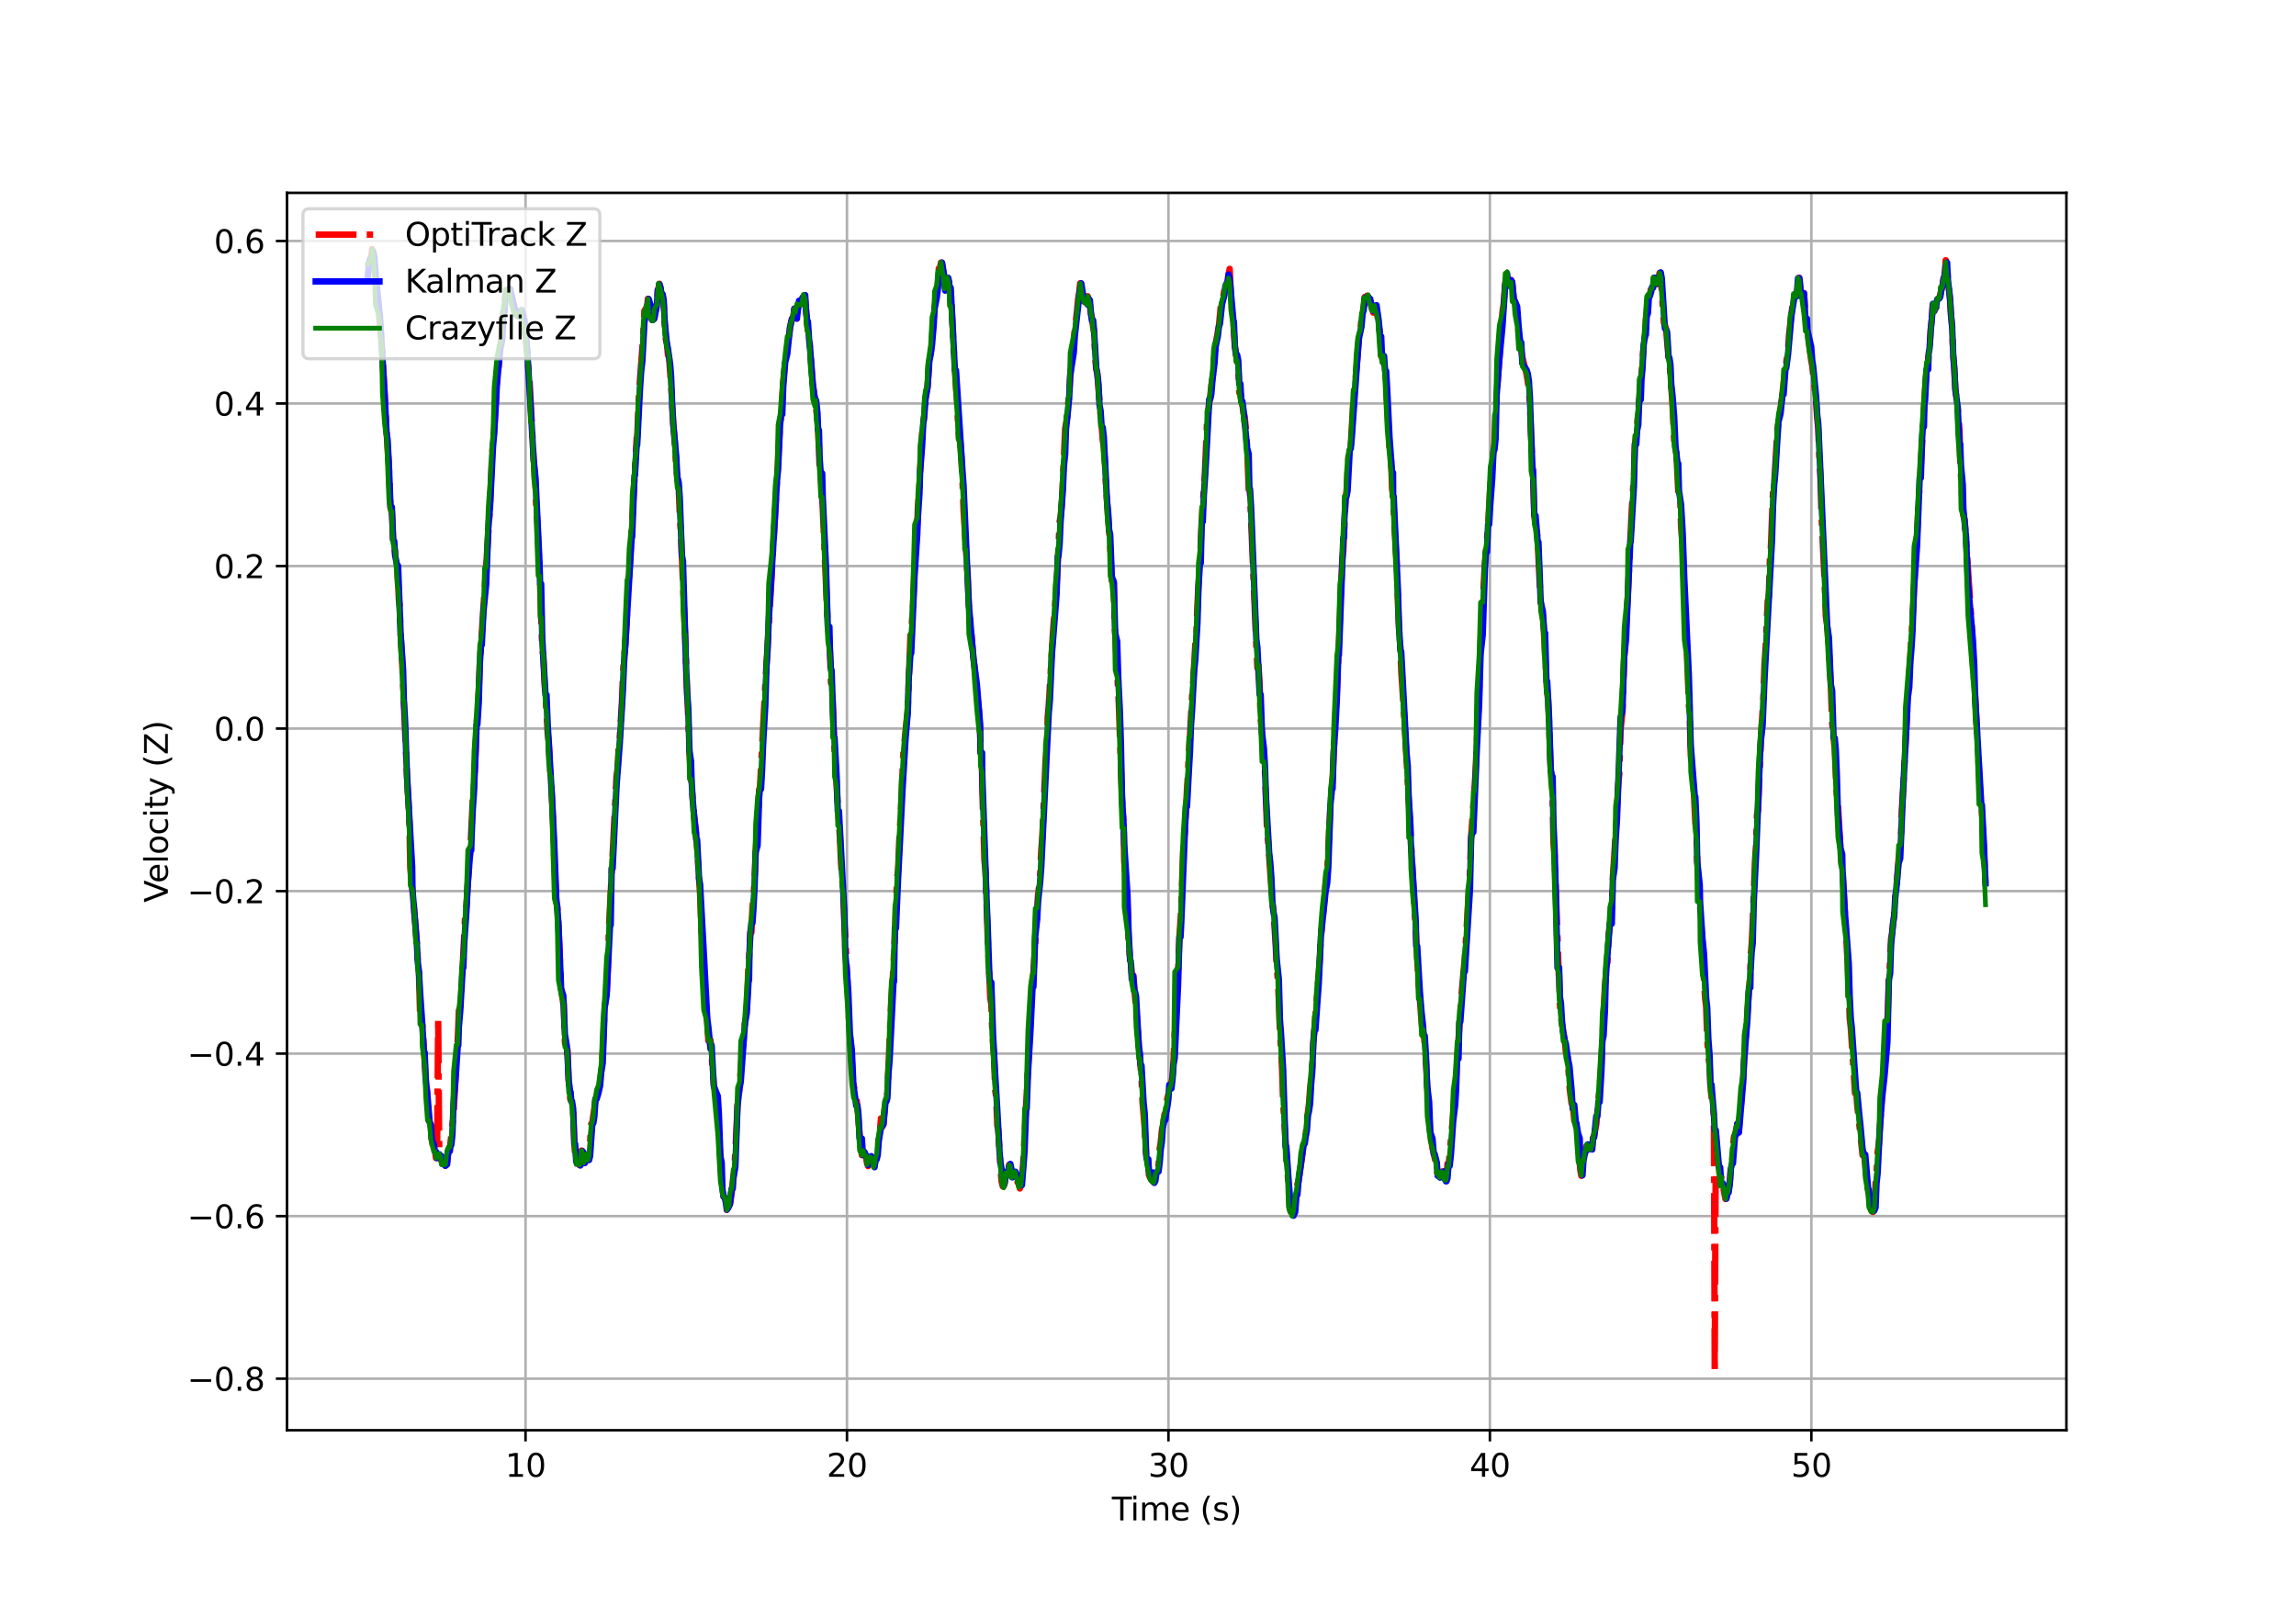 <?xml version="1.0" encoding="utf-8" standalone="no"?>
<!DOCTYPE svg PUBLIC "-//W3C//DTD SVG 1.1//EN"
  "http://www.w3.org/Graphics/SVG/1.1/DTD/svg11.dtd">
<svg xmlns:xlink="http://www.w3.org/1999/xlink" width="720pt" height="504pt" viewBox="0 0 720 504" xmlns="http://www.w3.org/2000/svg" version="1.1">
 <defs>
  <style type="text/css">*{stroke-linejoin: round; stroke-linecap: butt}</style>
 </defs>
 <g id="figure_1">
  <g id="patch_1">
   <path d="M 0 504 
L 720 504 
L 720 0 
L 0 0 
z
" style="fill: #ffffff"/>
  </g>
  <g id="axes_1">
   <g id="patch_2">
    <path d="M 90 448.56 
L 648 448.56 
L 648 60.48 
L 90 60.48 
z
" style="fill: #ffffff"/>
   </g>
   <g id="matplotlib.axis_1">
    <g id="xtick_1">
     <g id="line2d_1">
      <path d="M 164.798 448.56 
L 164.798 60.48 
" clip-path="url(#pc581f74b3a)" style="fill: none; stroke: #b0b0b0; stroke-width: 0.8; stroke-linecap: square"/>
     </g>
     <g id="line2d_2">
      <defs>
       <path id="m23ea0cd856" d="M 0 0 
L 0 3.5 
" style="stroke: #000000; stroke-width: 0.8"/>
      </defs>
      <g>
       <use xlink:href="#m23ea0cd856" x="164.798" y="448.56" style="stroke: #000000; stroke-width: 0.8"/>
      </g>
     </g>
     <g id="text_1">
      <!-- 10 -->
      <g transform="translate(158.436 463.158)scale(0.1 -0.1)">
       <defs>
        <path id="DejaVuSans-31" d="M 794 531 
L 1825 531 
L 1825 4091 
L 703 3866 
L 703 4441 
L 1819 4666 
L 2450 4666 
L 2450 531 
L 3481 531 
L 3481 0 
L 794 0 
L 794 531 
z
" transform="scale(0.016)"/>
        <path id="DejaVuSans-30" d="M 2034 4250 
Q 1547 4250 1301 3770 
Q 1056 3291 1056 2328 
Q 1056 1369 1301 889 
Q 1547 409 2034 409 
Q 2525 409 2770 889 
Q 3016 1369 3016 2328 
Q 3016 3291 2770 3770 
Q 2525 4250 2034 4250 
z
M 2034 4750 
Q 2819 4750 3233 4129 
Q 3647 3509 3647 2328 
Q 3647 1150 3233 529 
Q 2819 -91 2034 -91 
Q 1250 -91 836 529 
Q 422 1150 422 2328 
Q 422 3509 836 4129 
Q 1250 4750 2034 4750 
z
" transform="scale(0.016)"/>
       </defs>
       <use xlink:href="#DejaVuSans-31"/>
       <use xlink:href="#DejaVuSans-30" x="63.623"/>
      </g>
     </g>
    </g>
    <g id="xtick_2">
     <g id="line2d_3">
      <path d="M 265.604 448.56 
L 265.604 60.48 
" clip-path="url(#pc581f74b3a)" style="fill: none; stroke: #b0b0b0; stroke-width: 0.8; stroke-linecap: square"/>
     </g>
     <g id="line2d_4">
      <g>
       <use xlink:href="#m23ea0cd856" x="265.604" y="448.56" style="stroke: #000000; stroke-width: 0.8"/>
      </g>
     </g>
     <g id="text_2">
      <!-- 20 -->
      <g transform="translate(259.241 463.158)scale(0.1 -0.1)">
       <defs>
        <path id="DejaVuSans-32" d="M 1228 531 
L 3431 531 
L 3431 0 
L 469 0 
L 469 531 
Q 828 903 1448 1529 
Q 2069 2156 2228 2338 
Q 2531 2678 2651 2914 
Q 2772 3150 2772 3378 
Q 2772 3750 2511 3984 
Q 2250 4219 1831 4219 
Q 1534 4219 1204 4116 
Q 875 4013 500 3803 
L 500 4441 
Q 881 4594 1212 4672 
Q 1544 4750 1819 4750 
Q 2544 4750 2975 4387 
Q 3406 4025 3406 3419 
Q 3406 3131 3298 2873 
Q 3191 2616 2906 2266 
Q 2828 2175 2409 1742 
Q 1991 1309 1228 531 
z
" transform="scale(0.016)"/>
       </defs>
       <use xlink:href="#DejaVuSans-32"/>
       <use xlink:href="#DejaVuSans-30" x="63.623"/>
      </g>
     </g>
    </g>
    <g id="xtick_3">
     <g id="line2d_5">
      <path d="M 366.409 448.56 
L 366.409 60.48 
" clip-path="url(#pc581f74b3a)" style="fill: none; stroke: #b0b0b0; stroke-width: 0.8; stroke-linecap: square"/>
     </g>
     <g id="line2d_6">
      <g>
       <use xlink:href="#m23ea0cd856" x="366.409" y="448.56" style="stroke: #000000; stroke-width: 0.8"/>
      </g>
     </g>
     <g id="text_3">
      <!-- 30 -->
      <g transform="translate(360.047 463.158)scale(0.1 -0.1)">
       <defs>
        <path id="DejaVuSans-33" d="M 2597 2516 
Q 3050 2419 3304 2112 
Q 3559 1806 3559 1356 
Q 3559 666 3084 287 
Q 2609 -91 1734 -91 
Q 1441 -91 1130 -33 
Q 819 25 488 141 
L 488 750 
Q 750 597 1062 519 
Q 1375 441 1716 441 
Q 2309 441 2620 675 
Q 2931 909 2931 1356 
Q 2931 1769 2642 2001 
Q 2353 2234 1838 2234 
L 1294 2234 
L 1294 2753 
L 1863 2753 
Q 2328 2753 2575 2939 
Q 2822 3125 2822 3475 
Q 2822 3834 2567 4026 
Q 2313 4219 1838 4219 
Q 1578 4219 1281 4162 
Q 984 4106 628 3988 
L 628 4550 
Q 988 4650 1302 4700 
Q 1616 4750 1894 4750 
Q 2613 4750 3031 4423 
Q 3450 4097 3450 3541 
Q 3450 3153 3228 2886 
Q 3006 2619 2597 2516 
z
" transform="scale(0.016)"/>
       </defs>
       <use xlink:href="#DejaVuSans-33"/>
       <use xlink:href="#DejaVuSans-30" x="63.623"/>
      </g>
     </g>
    </g>
    <g id="xtick_4">
     <g id="line2d_7">
      <path d="M 467.215 448.56 
L 467.215 60.48 
" clip-path="url(#pc581f74b3a)" style="fill: none; stroke: #b0b0b0; stroke-width: 0.8; stroke-linecap: square"/>
     </g>
     <g id="line2d_8">
      <g>
       <use xlink:href="#m23ea0cd856" x="467.215" y="448.56" style="stroke: #000000; stroke-width: 0.8"/>
      </g>
     </g>
     <g id="text_4">
      <!-- 40 -->
      <g transform="translate(460.853 463.158)scale(0.1 -0.1)">
       <defs>
        <path id="DejaVuSans-34" d="M 2419 4116 
L 825 1625 
L 2419 1625 
L 2419 4116 
z
M 2253 4666 
L 3047 4666 
L 3047 1625 
L 3713 1625 
L 3713 1100 
L 3047 1100 
L 3047 0 
L 2419 0 
L 2419 1100 
L 313 1100 
L 313 1709 
L 2253 4666 
z
" transform="scale(0.016)"/>
       </defs>
       <use xlink:href="#DejaVuSans-34"/>
       <use xlink:href="#DejaVuSans-30" x="63.623"/>
      </g>
     </g>
    </g>
    <g id="xtick_5">
     <g id="line2d_9">
      <path d="M 568.021 448.56 
L 568.021 60.48 
" clip-path="url(#pc581f74b3a)" style="fill: none; stroke: #b0b0b0; stroke-width: 0.8; stroke-linecap: square"/>
     </g>
     <g id="line2d_10">
      <g>
       <use xlink:href="#m23ea0cd856" x="568.021" y="448.56" style="stroke: #000000; stroke-width: 0.8"/>
      </g>
     </g>
     <g id="text_5">
      <!-- 50 -->
      <g transform="translate(561.658 463.158)scale(0.1 -0.1)">
       <defs>
        <path id="DejaVuSans-35" d="M 691 4666 
L 3169 4666 
L 3169 4134 
L 1269 4134 
L 1269 2991 
Q 1406 3038 1543 3061 
Q 1681 3084 1819 3084 
Q 2600 3084 3056 2656 
Q 3513 2228 3513 1497 
Q 3513 744 3044 326 
Q 2575 -91 1722 -91 
Q 1428 -91 1123 -41 
Q 819 9 494 109 
L 494 744 
Q 775 591 1075 516 
Q 1375 441 1709 441 
Q 2250 441 2565 725 
Q 2881 1009 2881 1497 
Q 2881 1984 2565 2268 
Q 2250 2553 1709 2553 
Q 1456 2553 1204 2497 
Q 953 2441 691 2322 
L 691 4666 
z
" transform="scale(0.016)"/>
       </defs>
       <use xlink:href="#DejaVuSans-35"/>
       <use xlink:href="#DejaVuSans-30" x="63.623"/>
      </g>
     </g>
    </g>
    <g id="text_6">
     <!-- Time (s) -->
     <g transform="translate(348.671 476.837)scale(0.1 -0.1)">
      <defs>
       <path id="DejaVuSans-54" d="M -19 4666 
L 3928 4666 
L 3928 4134 
L 2272 4134 
L 2272 0 
L 1638 0 
L 1638 4134 
L -19 4134 
L -19 4666 
z
" transform="scale(0.016)"/>
       <path id="DejaVuSans-69" d="M 603 3500 
L 1178 3500 
L 1178 0 
L 603 0 
L 603 3500 
z
M 603 4863 
L 1178 4863 
L 1178 4134 
L 603 4134 
L 603 4863 
z
" transform="scale(0.016)"/>
       <path id="DejaVuSans-6d" d="M 3328 2828 
Q 3544 3216 3844 3400 
Q 4144 3584 4550 3584 
Q 5097 3584 5394 3201 
Q 5691 2819 5691 2113 
L 5691 0 
L 5113 0 
L 5113 2094 
Q 5113 2597 4934 2840 
Q 4756 3084 4391 3084 
Q 3944 3084 3684 2787 
Q 3425 2491 3425 1978 
L 3425 0 
L 2847 0 
L 2847 2094 
Q 2847 2600 2669 2842 
Q 2491 3084 2119 3084 
Q 1678 3084 1418 2786 
Q 1159 2488 1159 1978 
L 1159 0 
L 581 0 
L 581 3500 
L 1159 3500 
L 1159 2956 
Q 1356 3278 1631 3431 
Q 1906 3584 2284 3584 
Q 2666 3584 2933 3390 
Q 3200 3197 3328 2828 
z
" transform="scale(0.016)"/>
       <path id="DejaVuSans-65" d="M 3597 1894 
L 3597 1613 
L 953 1613 
Q 991 1019 1311 708 
Q 1631 397 2203 397 
Q 2534 397 2845 478 
Q 3156 559 3463 722 
L 3463 178 
Q 3153 47 2828 -22 
Q 2503 -91 2169 -91 
Q 1331 -91 842 396 
Q 353 884 353 1716 
Q 353 2575 817 3079 
Q 1281 3584 2069 3584 
Q 2775 3584 3186 3129 
Q 3597 2675 3597 1894 
z
M 3022 2063 
Q 3016 2534 2758 2815 
Q 2500 3097 2075 3097 
Q 1594 3097 1305 2825 
Q 1016 2553 972 2059 
L 3022 2063 
z
" transform="scale(0.016)"/>
       <path id="DejaVuSans-20" transform="scale(0.016)"/>
       <path id="DejaVuSans-28" d="M 1984 4856 
Q 1566 4138 1362 3434 
Q 1159 2731 1159 2009 
Q 1159 1288 1364 580 
Q 1569 -128 1984 -844 
L 1484 -844 
Q 1016 -109 783 600 
Q 550 1309 550 2009 
Q 550 2706 781 3412 
Q 1013 4119 1484 4856 
L 1984 4856 
z
" transform="scale(0.016)"/>
       <path id="DejaVuSans-73" d="M 2834 3397 
L 2834 2853 
Q 2591 2978 2328 3040 
Q 2066 3103 1784 3103 
Q 1356 3103 1142 2972 
Q 928 2841 928 2578 
Q 928 2378 1081 2264 
Q 1234 2150 1697 2047 
L 1894 2003 
Q 2506 1872 2764 1633 
Q 3022 1394 3022 966 
Q 3022 478 2636 193 
Q 2250 -91 1575 -91 
Q 1294 -91 989 -36 
Q 684 19 347 128 
L 347 722 
Q 666 556 975 473 
Q 1284 391 1588 391 
Q 1994 391 2212 530 
Q 2431 669 2431 922 
Q 2431 1156 2273 1281 
Q 2116 1406 1581 1522 
L 1381 1569 
Q 847 1681 609 1914 
Q 372 2147 372 2553 
Q 372 3047 722 3315 
Q 1072 3584 1716 3584 
Q 2034 3584 2315 3537 
Q 2597 3491 2834 3397 
z
" transform="scale(0.016)"/>
       <path id="DejaVuSans-29" d="M 513 4856 
L 1013 4856 
Q 1481 4119 1714 3412 
Q 1947 2706 1947 2009 
Q 1947 1309 1714 600 
Q 1481 -109 1013 -844 
L 513 -844 
Q 928 -128 1133 580 
Q 1338 1288 1338 2009 
Q 1338 2731 1133 3434 
Q 928 4138 513 4856 
z
" transform="scale(0.016)"/>
      </defs>
      <use xlink:href="#DejaVuSans-54"/>
      <use xlink:href="#DejaVuSans-69" x="57.959"/>
      <use xlink:href="#DejaVuSans-6d" x="85.742"/>
      <use xlink:href="#DejaVuSans-65" x="183.154"/>
      <use xlink:href="#DejaVuSans-20" x="244.678"/>
      <use xlink:href="#DejaVuSans-28" x="276.465"/>
      <use xlink:href="#DejaVuSans-73" x="315.479"/>
      <use xlink:href="#DejaVuSans-29" x="367.578"/>
     </g>
    </g>
   </g>
   <g id="matplotlib.axis_2">
    <g id="ytick_1">
     <g id="line2d_11">
      <path d="M 90 432.386 
L 648 432.386 
" clip-path="url(#pc581f74b3a)" style="fill: none; stroke: #b0b0b0; stroke-width: 0.8; stroke-linecap: square"/>
     </g>
     <g id="line2d_12">
      <defs>
       <path id="m6c7fa0c0f6" d="M 0 0 
L -3.5 0 
" style="stroke: #000000; stroke-width: 0.8"/>
      </defs>
      <g>
       <use xlink:href="#m6c7fa0c0f6" x="90" y="432.386" style="stroke: #000000; stroke-width: 0.8"/>
      </g>
     </g>
     <g id="text_7">
      <!-- −0.8 -->
      <g transform="translate(58.717 436.185)scale(0.1 -0.1)">
       <defs>
        <path id="DejaVuSans-2212" d="M 678 2272 
L 4684 2272 
L 4684 1741 
L 678 1741 
L 678 2272 
z
" transform="scale(0.016)"/>
        <path id="DejaVuSans-2e" d="M 684 794 
L 1344 794 
L 1344 0 
L 684 0 
L 684 794 
z
" transform="scale(0.016)"/>
        <path id="DejaVuSans-38" d="M 2034 2216 
Q 1584 2216 1326 1975 
Q 1069 1734 1069 1313 
Q 1069 891 1326 650 
Q 1584 409 2034 409 
Q 2484 409 2743 651 
Q 3003 894 3003 1313 
Q 3003 1734 2745 1975 
Q 2488 2216 2034 2216 
z
M 1403 2484 
Q 997 2584 770 2862 
Q 544 3141 544 3541 
Q 544 4100 942 4425 
Q 1341 4750 2034 4750 
Q 2731 4750 3128 4425 
Q 3525 4100 3525 3541 
Q 3525 3141 3298 2862 
Q 3072 2584 2669 2484 
Q 3125 2378 3379 2068 
Q 3634 1759 3634 1313 
Q 3634 634 3220 271 
Q 2806 -91 2034 -91 
Q 1263 -91 848 271 
Q 434 634 434 1313 
Q 434 1759 690 2068 
Q 947 2378 1403 2484 
z
M 1172 3481 
Q 1172 3119 1398 2916 
Q 1625 2713 2034 2713 
Q 2441 2713 2670 2916 
Q 2900 3119 2900 3481 
Q 2900 3844 2670 4047 
Q 2441 4250 2034 4250 
Q 1625 4250 1398 4047 
Q 1172 3844 1172 3481 
z
" transform="scale(0.016)"/>
       </defs>
       <use xlink:href="#DejaVuSans-2212"/>
       <use xlink:href="#DejaVuSans-30" x="83.789"/>
       <use xlink:href="#DejaVuSans-2e" x="147.412"/>
       <use xlink:href="#DejaVuSans-38" x="179.199"/>
      </g>
     </g>
    </g>
    <g id="ytick_2">
     <g id="line2d_13">
      <path d="M 90 381.414 
L 648 381.414 
" clip-path="url(#pc581f74b3a)" style="fill: none; stroke: #b0b0b0; stroke-width: 0.8; stroke-linecap: square"/>
     </g>
     <g id="line2d_14">
      <g>
       <use xlink:href="#m6c7fa0c0f6" x="90" y="381.414" style="stroke: #000000; stroke-width: 0.8"/>
      </g>
     </g>
     <g id="text_8">
      <!-- −0.6 -->
      <g transform="translate(58.717 385.213)scale(0.1 -0.1)">
       <defs>
        <path id="DejaVuSans-36" d="M 2113 2584 
Q 1688 2584 1439 2293 
Q 1191 2003 1191 1497 
Q 1191 994 1439 701 
Q 1688 409 2113 409 
Q 2538 409 2786 701 
Q 3034 994 3034 1497 
Q 3034 2003 2786 2293 
Q 2538 2584 2113 2584 
z
M 3366 4563 
L 3366 3988 
Q 3128 4100 2886 4159 
Q 2644 4219 2406 4219 
Q 1781 4219 1451 3797 
Q 1122 3375 1075 2522 
Q 1259 2794 1537 2939 
Q 1816 3084 2150 3084 
Q 2853 3084 3261 2657 
Q 3669 2231 3669 1497 
Q 3669 778 3244 343 
Q 2819 -91 2113 -91 
Q 1303 -91 875 529 
Q 447 1150 447 2328 
Q 447 3434 972 4092 
Q 1497 4750 2381 4750 
Q 2619 4750 2861 4703 
Q 3103 4656 3366 4563 
z
" transform="scale(0.016)"/>
       </defs>
       <use xlink:href="#DejaVuSans-2212"/>
       <use xlink:href="#DejaVuSans-30" x="83.789"/>
       <use xlink:href="#DejaVuSans-2e" x="147.412"/>
       <use xlink:href="#DejaVuSans-36" x="179.199"/>
      </g>
     </g>
    </g>
    <g id="ytick_3">
     <g id="line2d_15">
      <path d="M 90 330.442 
L 648 330.442 
" clip-path="url(#pc581f74b3a)" style="fill: none; stroke: #b0b0b0; stroke-width: 0.8; stroke-linecap: square"/>
     </g>
     <g id="line2d_16">
      <g>
       <use xlink:href="#m6c7fa0c0f6" x="90" y="330.442" style="stroke: #000000; stroke-width: 0.8"/>
      </g>
     </g>
     <g id="text_9">
      <!-- −0.4 -->
      <g transform="translate(58.717 334.241)scale(0.1 -0.1)">
       <use xlink:href="#DejaVuSans-2212"/>
       <use xlink:href="#DejaVuSans-30" x="83.789"/>
       <use xlink:href="#DejaVuSans-2e" x="147.412"/>
       <use xlink:href="#DejaVuSans-34" x="179.199"/>
      </g>
     </g>
    </g>
    <g id="ytick_4">
     <g id="line2d_17">
      <path d="M 90 279.47 
L 648 279.47 
" clip-path="url(#pc581f74b3a)" style="fill: none; stroke: #b0b0b0; stroke-width: 0.8; stroke-linecap: square"/>
     </g>
     <g id="line2d_18">
      <g>
       <use xlink:href="#m6c7fa0c0f6" x="90" y="279.47" style="stroke: #000000; stroke-width: 0.8"/>
      </g>
     </g>
     <g id="text_10">
      <!-- −0.2 -->
      <g transform="translate(58.717 283.269)scale(0.1 -0.1)">
       <use xlink:href="#DejaVuSans-2212"/>
       <use xlink:href="#DejaVuSans-30" x="83.789"/>
       <use xlink:href="#DejaVuSans-2e" x="147.412"/>
       <use xlink:href="#DejaVuSans-32" x="179.199"/>
      </g>
     </g>
    </g>
    <g id="ytick_5">
     <g id="line2d_19">
      <path d="M 90 228.497 
L 648 228.497 
" clip-path="url(#pc581f74b3a)" style="fill: none; stroke: #b0b0b0; stroke-width: 0.8; stroke-linecap: square"/>
     </g>
     <g id="line2d_20">
      <g>
       <use xlink:href="#m6c7fa0c0f6" x="90" y="228.497" style="stroke: #000000; stroke-width: 0.8"/>
      </g>
     </g>
     <g id="text_11">
      <!-- 0.0 -->
      <g transform="translate(67.097 232.297)scale(0.1 -0.1)">
       <use xlink:href="#DejaVuSans-30"/>
       <use xlink:href="#DejaVuSans-2e" x="63.623"/>
       <use xlink:href="#DejaVuSans-30" x="95.41"/>
      </g>
     </g>
    </g>
    <g id="ytick_6">
     <g id="line2d_21">
      <path d="M 90 177.525 
L 648 177.525 
" clip-path="url(#pc581f74b3a)" style="fill: none; stroke: #b0b0b0; stroke-width: 0.8; stroke-linecap: square"/>
     </g>
     <g id="line2d_22">
      <g>
       <use xlink:href="#m6c7fa0c0f6" x="90" y="177.525" style="stroke: #000000; stroke-width: 0.8"/>
      </g>
     </g>
     <g id="text_12">
      <!-- 0.2 -->
      <g transform="translate(67.097 181.324)scale(0.1 -0.1)">
       <use xlink:href="#DejaVuSans-30"/>
       <use xlink:href="#DejaVuSans-2e" x="63.623"/>
       <use xlink:href="#DejaVuSans-32" x="95.41"/>
      </g>
     </g>
    </g>
    <g id="ytick_7">
     <g id="line2d_23">
      <path d="M 90 126.553 
L 648 126.553 
" clip-path="url(#pc581f74b3a)" style="fill: none; stroke: #b0b0b0; stroke-width: 0.8; stroke-linecap: square"/>
     </g>
     <g id="line2d_24">
      <g>
       <use xlink:href="#m6c7fa0c0f6" x="90" y="126.553" style="stroke: #000000; stroke-width: 0.8"/>
      </g>
     </g>
     <g id="text_13">
      <!-- 0.4 -->
      <g transform="translate(67.097 130.352)scale(0.1 -0.1)">
       <use xlink:href="#DejaVuSans-30"/>
       <use xlink:href="#DejaVuSans-2e" x="63.623"/>
       <use xlink:href="#DejaVuSans-34" x="95.41"/>
      </g>
     </g>
    </g>
    <g id="ytick_8">
     <g id="line2d_25">
      <path d="M 90 75.581 
L 648 75.581 
" clip-path="url(#pc581f74b3a)" style="fill: none; stroke: #b0b0b0; stroke-width: 0.8; stroke-linecap: square"/>
     </g>
     <g id="line2d_26">
      <g>
       <use xlink:href="#m6c7fa0c0f6" x="90" y="75.581" style="stroke: #000000; stroke-width: 0.8"/>
      </g>
     </g>
     <g id="text_14">
      <!-- 0.6 -->
      <g transform="translate(67.097 79.38)scale(0.1 -0.1)">
       <use xlink:href="#DejaVuSans-30"/>
       <use xlink:href="#DejaVuSans-2e" x="63.623"/>
       <use xlink:href="#DejaVuSans-36" x="95.41"/>
      </g>
     </g>
    </g>
    <g id="text_15">
     <!-- Velocity (Z) -->
     <g transform="translate(52.638 283.051)rotate(-90)scale(0.1 -0.1)">
      <defs>
       <path id="DejaVuSans-56" d="M 1831 0 
L 50 4666 
L 709 4666 
L 2188 738 
L 3669 4666 
L 4325 4666 
L 2547 0 
L 1831 0 
z
" transform="scale(0.016)"/>
       <path id="DejaVuSans-6c" d="M 603 4863 
L 1178 4863 
L 1178 0 
L 603 0 
L 603 4863 
z
" transform="scale(0.016)"/>
       <path id="DejaVuSans-6f" d="M 1959 3097 
Q 1497 3097 1228 2736 
Q 959 2375 959 1747 
Q 959 1119 1226 758 
Q 1494 397 1959 397 
Q 2419 397 2687 759 
Q 2956 1122 2956 1747 
Q 2956 2369 2687 2733 
Q 2419 3097 1959 3097 
z
M 1959 3584 
Q 2709 3584 3137 3096 
Q 3566 2609 3566 1747 
Q 3566 888 3137 398 
Q 2709 -91 1959 -91 
Q 1206 -91 779 398 
Q 353 888 353 1747 
Q 353 2609 779 3096 
Q 1206 3584 1959 3584 
z
" transform="scale(0.016)"/>
       <path id="DejaVuSans-63" d="M 3122 3366 
L 3122 2828 
Q 2878 2963 2633 3030 
Q 2388 3097 2138 3097 
Q 1578 3097 1268 2742 
Q 959 2388 959 1747 
Q 959 1106 1268 751 
Q 1578 397 2138 397 
Q 2388 397 2633 464 
Q 2878 531 3122 666 
L 3122 134 
Q 2881 22 2623 -34 
Q 2366 -91 2075 -91 
Q 1284 -91 818 406 
Q 353 903 353 1747 
Q 353 2603 823 3093 
Q 1294 3584 2113 3584 
Q 2378 3584 2631 3529 
Q 2884 3475 3122 3366 
z
" transform="scale(0.016)"/>
       <path id="DejaVuSans-74" d="M 1172 4494 
L 1172 3500 
L 2356 3500 
L 2356 3053 
L 1172 3053 
L 1172 1153 
Q 1172 725 1289 603 
Q 1406 481 1766 481 
L 2356 481 
L 2356 0 
L 1766 0 
Q 1100 0 847 248 
Q 594 497 594 1153 
L 594 3053 
L 172 3053 
L 172 3500 
L 594 3500 
L 594 4494 
L 1172 4494 
z
" transform="scale(0.016)"/>
       <path id="DejaVuSans-79" d="M 2059 -325 
Q 1816 -950 1584 -1140 
Q 1353 -1331 966 -1331 
L 506 -1331 
L 506 -850 
L 844 -850 
Q 1081 -850 1212 -737 
Q 1344 -625 1503 -206 
L 1606 56 
L 191 3500 
L 800 3500 
L 1894 763 
L 2988 3500 
L 3597 3500 
L 2059 -325 
z
" transform="scale(0.016)"/>
       <path id="DejaVuSans-5a" d="M 359 4666 
L 4025 4666 
L 4025 4184 
L 1075 531 
L 4097 531 
L 4097 0 
L 288 0 
L 288 481 
L 3238 4134 
L 359 4134 
L 359 4666 
z
" transform="scale(0.016)"/>
      </defs>
      <use xlink:href="#DejaVuSans-56"/>
      <use xlink:href="#DejaVuSans-65" x="60.658"/>
      <use xlink:href="#DejaVuSans-6c" x="122.182"/>
      <use xlink:href="#DejaVuSans-6f" x="149.965"/>
      <use xlink:href="#DejaVuSans-63" x="211.146"/>
      <use xlink:href="#DejaVuSans-69" x="266.127"/>
      <use xlink:href="#DejaVuSans-74" x="293.91"/>
      <use xlink:href="#DejaVuSans-79" x="333.119"/>
      <use xlink:href="#DejaVuSans-20" x="392.299"/>
      <use xlink:href="#DejaVuSans-28" x="424.086"/>
      <use xlink:href="#DejaVuSans-5a" x="463.1"/>
      <use xlink:href="#DejaVuSans-29" x="531.605"/>
     </g>
    </g>
   </g>
   <g id="line2d_27">
    <path d="M 115.364 83.82 
L 115.682 82.542 
L 116.356 81.02 
L 116.692 78.12 
L 117.027 79.999 
L 117.368 84.359 
L 117.747 85.214 
L 119.041 100.444 
L 119.098 100.444 
L 119.689 107.23 
L 120.588 123.207 
L 121.536 140.64 
L 121.952 145.999 
L 122.458 159.242 
L 122.87 160.365 
L 122.98 161.712 
L 123.279 169.507 
L 123.625 169.582 
L 123.952 174.514 
L 124.563 177.461 
L 125.087 188.181 
L 125.338 189.783 
L 125.634 198.953 
L 125.969 204.259 
L 127.654 243.768 
L 128.326 255.534 
L 128.662 272.066 
L 129.665 282.591 
L 130.339 290.831 
L 130.713 295.751 
L 131.018 301.779 
L 131.355 304.327 
L 131.692 316.839 
L 132.271 321.245 
L 132.451 321.42 
L 133.493 338.113 
L 134.063 343.767 
L 134.54 351.418 
L 135.098 352.746 
L 135.392 357.202 
L 136.05 361.231 
L 136.385 361.087 
L 136.721 363.21 
L 137.058 362.51 
L 137.412 318.799 
L 137.749 361.865 
L 138.085 362.575 
L 138.422 364.068 
L 139.296 364.326 
L 139.661 365.611 
L 140.191 364.526 
L 140.598 361.077 
L 141.075 359.784 
L 141.201 359.031 
L 142.227 349.536 
L 143.461 327.652 
L 143.713 321.948 
L 143.893 316.966 
L 144.328 315.851 
L 144.744 310.066 
L 145.57 293.572 
L 145.906 286.109 
L 146.241 284.455 
L 146.706 276.886 
L 147.504 266.59 
L 148.261 250.768 
L 148.659 246.584 
L 149.183 235.428 
L 149.463 227.085 
L 149.7 224.147 
L 150.139 216.4 
L 150.458 208.234 
L 153.66 158.962 
L 154.248 143.408 
L 154.967 135.011 
L 155.854 120.201 
L 157.2 106.058 
L 157.542 100.319 
L 158.544 92.488 
L 158.928 92.59 
L 159.275 91.223 
L 159.553 90.661 
L 159.951 91.075 
L 161.298 96.062 
L 161.744 99.577 
L 162.153 99.217 
L 162.383 98.32 
L 162.907 98.889 
L 163.452 99.841 
L 163.631 97.011 
L 164.206 99.194 
L 164.686 104.752 
L 164.92 106.367 
L 165.081 108.57 
L 165.366 110.379 
L 165.67 115.18 
L 166.008 118.406 
L 167.352 144.162 
L 167.918 151.621 
L 168.161 159.363 
L 168.366 160.975 
L 169.371 183.091 
L 170.049 203.691 
L 170.38 205.792 
L 170.722 213.511 
L 171.384 223.116 
L 171.732 229.872 
L 172.068 232.304 
L 172.53 241.746 
L 172.726 243.428 
L 173.402 256.555 
L 173.827 270.331 
L 174.441 281.792 
L 174.741 284.205 
L 175.096 289.263 
L 175.97 310.086 
L 176.643 314.743 
L 176.779 314.743 
L 177.141 326.755 
L 177.764 330.883 
L 177.967 329.335 
L 178.321 338.813 
L 178.817 344.674 
L 178.947 344.674 
L 179.145 345.278 
L 179.371 347.524 
L 179.735 348.314 
L 180.117 358.9 
L 180.37 361.936 
L 180.687 364.249 
L 181.028 363.941 
L 181.692 365.423 
L 182.02 363.859 
L 182.361 360.823 
L 182.731 361.486 
L 183.045 364.724 
L 183.411 363.632 
L 183.722 361.988 
L 184.037 362.117 
L 184.375 363.811 
L 184.716 363.639 
L 185.387 352.519 
L 185.72 352.155 
L 186.398 347.46 
L 186.731 344.641 
L 187.102 344.027 
L 187.652 341.198 
L 188.202 340.458 
L 189.009 329.919 
L 189.632 315.735 
L 190.227 312.363 
L 190.742 300.259 
L 190.907 292.069 
L 193.336 243.446 
L 193.706 240.681 
L 194.004 234.531 
L 194.339 231.565 
L 195.011 220.665 
L 195.346 211.599 
L 195.68 206.261 
L 196.109 202.241 
L 196.621 193.014 
L 196.973 182.089 
L 197.297 180.698 
L 199.654 137.377 
L 199.813 137.377 
L 200.386 123.261 
L 201.742 104.957 
L 202.073 97.456 
L 202.747 96.41 
L 203.025 95.251 
L 203.164 93.71 
L 203.412 94.506 
L 204.12 99.363 
L 204.345 99.818 
L 204.454 100.564 
L 204.762 100.629 
L 205.735 96.968 
L 205.982 95.833 
L 206.287 90.763 
L 206.48 90.439 
L 206.783 88.993 
L 207.122 90.148 
L 207.445 92.313 
L 207.802 93.017 
L 208.124 95.404 
L 208.787 106.479 
L 209.128 107.664 
L 209.464 111.386 
L 209.798 111.88 
L 210.468 121.231 
L 211.15 133.337 
L 211.598 138.186 
L 212.086 146.94 
L 212.841 153.11 
L 213.171 161.676 
L 213.496 166.701 
L 214.835 198.912 
L 215.507 217.912 
L 215.844 225.404 
L 216.205 236.024 
L 216.858 245.825 
L 217.636 255.528 
L 218.254 261.116 
L 218.345 263.089 
L 218.602 265.524 
L 219.203 275.423 
L 219.54 280.423 
L 219.929 291.561 
L 222.138 326.406 
L 222.473 326.64 
L 222.807 326.208 
L 223.849 340.427 
L 224.545 343.586 
L 225.1 349.447 
L 226.308 370.475 
L 226.907 375.307 
L 227.243 375.585 
L 227.573 376.919 
L 227.91 379.457 
L 228.246 378.601 
L 228.582 378.387 
L 228.918 377.576 
L 229.461 374.033 
L 229.926 369.685 
L 230.279 366.917 
L 230.935 354.436 
L 231.273 346.636 
L 231.913 341.149 
L 232.283 335.54 
L 233.623 320.731 
L 234.187 316.954 
L 234.756 300.934 
L 234.891 300.934 
L 235.301 292.462 
L 235.629 292.462 
L 235.97 284.614 
L 236.288 281.261 
L 236.657 275.344 
L 236.96 267.021 
L 237.578 258.406 
L 238.061 247.54 
L 238.296 247.54 
L 239.985 214.854 
L 241.035 197.163 
L 244.623 133.151 
L 244.992 129.972 
L 245.638 119.43 
L 246.196 113.931 
L 246.869 109.987 
L 247.766 102.562 
L 248.366 99.919 
L 248.767 99.885 
L 249.105 96.771 
L 249.893 99.947 
L 250.568 94.578 
L 251.28 95.693 
L 251.669 93.51 
L 251.954 94.734 
L 252.49 93.891 
L 253.352 103.859 
L 253.73 105.103 
L 254.871 120.308 
L 255.56 125.251 
L 255.741 127.538 
L 255.949 128.372 
L 256.365 131.54 
L 256.811 140.51 
L 257.017 146.643 
L 257.373 148.372 
L 258.012 159.508 
L 259.586 196.481 
L 260.094 200.952 
L 260.265 204.088 
L 260.59 214.176 
L 260.774 214.176 
L 261.144 220.455 
L 261.701 235.203 
L 263.084 258.964 
L 263.403 262.619 
L 263.715 270.53 
L 264.065 274.643 
L 264.412 280.186 
L 264.726 288.049 
L 265.059 293.355 
L 265.645 305.52 
L 266.049 316.838 
L 267.621 340.067 
L 268.529 344.147 
L 268.866 346.894 
L 269.541 355.172 
L 270.274 362.288 
L 270.603 360.866 
L 270.883 361.783 
L 271.221 362.493 
L 271.555 362.821 
L 271.893 364.794 
L 272.227 365.721 
L 272.565 363.936 
L 272.902 364.133 
L 273.236 362.851 
L 273.571 364.237 
L 273.907 364.544 
L 274.245 365.493 
L 274.929 362.119 
L 275.253 360.453 
L 275.589 356.537 
L 275.923 354.663 
L 276.264 350.738 
L 276.598 353.47 
L 277.041 352.664 
L 277.425 347.546 
L 277.714 345.409 
L 277.991 344.418 
L 278.282 342.446 
L 279.521 313.17 
L 279.904 307.925 
L 280.627 293.606 
L 281.312 275.241 
L 281.64 273.107 
L 281.972 264.361 
L 282.643 251.862 
L 283.317 234.841 
L 283.652 232.443 
L 284.667 222.425 
L 285.527 198.599 
L 285.756 198.599 
L 286.341 189.319 
L 286.794 177.468 
L 287.641 164.531 
L 287.846 158.732 
L 288.325 153.034 
L 288.521 148.133 
L 289.179 135.919 
L 289.879 130.071 
L 290.233 124.963 
L 290.862 121.506 
L 291.428 113.418 
L 291.84 111.318 
L 293.081 96.594 
L 293.727 91.269 
L 294.079 89.501 
L 294.4 84.191 
L 294.738 84.259 
L 295.073 82.341 
L 295.409 82.698 
L 295.747 84.881 
L 296.089 88.958 
L 296.416 90.542 
L 296.993 89.23 
L 297.337 87.191 
L 297.584 88.049 
L 297.779 90.186 
L 298.135 95.91 
L 298.433 95.902 
L 299.105 109.976 
L 299.799 121.682 
L 300.13 125.027 
L 300.458 133.299 
L 300.793 137.658 
L 301.125 138.484 
L 301.457 143.002 
L 301.805 150.3 
L 302.152 159.938 
L 303.475 181.032 
L 303.812 189.605 
L 305.268 206.405 
L 305.573 208.901 
L 307.013 223.072 
L 307.967 242.377 
L 308.022 246.956 
L 308.701 269.811 
L 309.037 272.774 
L 309.721 293.759 
L 310.541 313.038 
L 310.865 314.915 
L 311.071 321.063 
L 311.432 327.834 
L 311.724 330.974 
L 312.063 341.835 
L 312.398 344.083 
L 312.734 353.037 
L 313.065 354.445 
L 313.739 366.024 
L 314.07 370.456 
L 314.456 372.093 
L 314.766 371.856 
L 315.079 371.084 
L 315.413 368.321 
L 315.785 368.527 
L 316.124 368.48 
L 316.437 365.332 
L 316.838 365.677 
L 317.1 368.419 
L 317.437 368.483 
L 317.803 369.134 
L 318.281 367.475 
L 318.45 368.182 
L 318.779 368.304 
L 319.116 370.864 
L 319.448 370.997 
L 319.81 372.737 
L 320.129 371.833 
L 320.803 365.911 
L 323.804 306.649 
L 324.072 305.331 
L 325.51 280.71 
L 325.898 277.773 
L 326.182 274.289 
L 326.516 266.671 
L 326.853 262.727 
L 327.865 238.752 
L 328.342 233.513 
L 328.532 225.046 
L 328.869 221.263 
L 330.212 197.96 
L 331.338 183.689 
L 331.927 171.886 
L 332.287 163.541 
L 332.583 162.174 
L 332.932 158.774 
L 334.026 134.414 
L 334.72 130.635 
L 334.947 126.591 
L 335.276 124.003 
L 335.592 118.476 
L 337.059 103.064 
L 337.732 97.621 
L 338.069 93.907 
L 338.405 91.957 
L 338.741 88.834 
L 339.442 93.258 
L 339.767 94.502 
L 340.086 94.21 
L 340.832 95.527 
L 341.091 92.898 
L 341.429 93.926 
L 341.764 95.471 
L 342.103 98.352 
L 342.44 99.722 
L 342.793 102.583 
L 343.107 103.986 
L 343.476 112.906 
L 343.779 115.603 
L 344.115 117.212 
L 345.125 130.214 
L 345.46 133.325 
L 345.796 137.853 
L 346.132 140.171 
L 346.47 144.265 
L 346.808 152.277 
L 348.152 171.678 
L 348.653 182.175 
L 349.281 182.745 
L 349.526 196.303 
L 349.705 198.547 
L 350.835 220.516 
L 351.849 250.266 
L 352.401 259.732 
L 352.532 269.925 
L 353.567 284.501 
L 353.914 294.596 
L 354.388 301.445 
L 354.577 300.97 
L 354.913 305.504 
L 355.389 305.883 
L 356.257 316.533 
L 356.769 322.041 
L 357.107 327.834 
L 357.959 338.024 
L 358.274 345.606 
L 358.975 353.965 
L 359.454 363.241 
L 359.619 363.448 
L 360.1 365.36 
L 360.289 368.535 
L 360.682 369.396 
L 361.029 367.723 
L 361.479 370.472 
L 361.775 370.754 
L 361.991 370.312 
L 362.313 366.593 
L 362.691 367.485 
L 362.979 367.113 
L 363.314 365.508 
L 363.65 360.323 
L 363.989 358.265 
L 364.322 354.655 
L 364.658 353.015 
L 365.2 349.367 
L 365.47 349.367 
L 366.005 344.728 
L 366.381 343.242 
L 366.675 340.974 
L 367.087 341.56 
L 367.35 339.277 
L 367.685 337.761 
L 368.019 332.097 
L 368.367 323.932 
L 369.447 304.794 
L 369.86 293.67 
L 370.457 284.727 
L 371.003 267.054 
L 371.58 260.505 
L 372.232 247.258 
L 372.473 243.654 
L 372.812 235.88 
L 373.157 231.158 
L 373.818 218.416 
L 374.153 214.149 
L 374.825 202.148 
L 375.172 198.589 
L 375.499 189.458 
L 376.291 175.489 
L 376.552 170.896 
L 376.846 163.479 
L 377.85 148.326 
L 378.527 132.035 
L 378.874 128.72 
L 379.534 124.343 
L 379.871 120.73 
L 380.217 118.734 
L 380.538 116.031 
L 380.873 109.75 
L 382.219 102.287 
L 382.892 95.296 
L 383.64 92.801 
L 384.235 89.186 
L 384.57 88.94 
L 384.907 89.005 
L 385.242 86.205 
L 385.61 84.314 
L 385.992 92.088 
L 386.502 99.478 
L 386.801 100.871 
L 386.928 104.336 
L 387.262 108.708 
L 387.933 113.445 
L 388.304 114.168 
L 388.613 123.139 
L 388.979 123.103 
L 389.274 125.822 
L 389.61 126.955 
L 389.951 129.636 
L 390.292 130.398 
L 390.709 134.507 
L 391.103 140.578 
L 391.588 153.54 
L 391.784 153.54 
L 391.963 154.167 
L 393.979 203.031 
L 394.316 209.541 
L 394.651 208.607 
L 395.006 214.832 
L 395.337 225.465 
L 395.738 229.616 
L 396.354 238.849 
L 396.67 241.798 
L 397.339 260.683 
L 397.675 263.994 
L 399.018 283.353 
L 399.354 285.814 
L 400.026 296.093 
L 400.363 303.738 
L 400.702 306.963 
L 401.038 313.801 
L 401.37 323.961 
L 401.708 328.69 
L 402.046 335.339 
L 402.379 345.93 
L 404.062 372.167 
L 404.472 378.61 
L 404.753 380.069 
L 405.129 377.612 
L 405.639 380.775 
L 406.15 376.269 
L 406.568 374.72 
L 406.846 371.335 
L 407.177 370.715 
L 408.471 361.696 
L 408.808 358.778 
L 409.144 358.632 
L 409.485 355.792 
L 409.82 351.545 
L 410.489 346.079 
L 410.831 341.402 
L 411.505 335.037 
L 411.833 327.004 
L 412.844 314.433 
L 413.856 301.07 
L 414.211 293.706 
L 415.2 283.683 
L 415.706 276.951 
L 416.203 273.603 
L 417.212 252.231 
L 417.679 247.425 
L 417.89 243.948 
L 418.743 224.973 
L 419.227 217.012 
L 420.914 175.479 
L 421.242 172.849 
L 421.581 164.841 
L 422.019 155.591 
L 422.257 154.09 
L 422.989 141.193 
L 423.265 140.155 
L 423.597 139.606 
L 424.34 126.655 
L 424.968 120.081 
L 425.755 111.148 
L 426.128 106.129 
L 426.621 103.74 
L 426.958 99.745 
L 427.629 96.331 
L 427.968 93.155 
L 428.303 93.363 
L 428.642 92.763 
L 429.015 93.029 
L 429.647 94.714 
L 430.655 98.062 
L 431.34 95.67 
L 432.341 101.394 
L 432.806 105.565 
L 433.125 111.617 
L 433.367 112.189 
L 433.688 111.47 
L 434.023 114.196 
L 434.354 114.694 
L 435.737 140.873 
L 436.2 143.673 
L 436.551 153.518 
L 436.88 155.736 
L 437.373 166.561 
L 438.048 177.924 
L 438.383 189.48 
L 438.717 196.945 
L 439.209 204.427 
L 439.409 210.483 
L 440.397 225.366 
L 444.766 306.838 
L 445.774 320.413 
L 446.255 324.702 
L 446.448 322.782 
L 446.782 328.439 
L 447.119 331.672 
L 447.545 340.465 
L 448.51 355.148 
L 449.207 360.123 
L 450.22 364.493 
L 450.557 367.234 
L 450.892 368.71 
L 451.427 368.256 
L 451.595 369.318 
L 451.979 367.645 
L 452.24 367.407 
L 452.577 367.366 
L 452.908 367.617 
L 453.43 370.127 
L 453.591 369.493 
L 453.92 364.954 
L 454.249 365.783 
L 455.712 349.396 
L 456.612 337.382 
L 458.339 311.671 
L 459.366 300.273 
L 460.973 273.376 
L 461.331 262.478 
L 462.653 243.286 
L 463.842 217.403 
L 464.293 201.246 
L 465.66 176.342 
L 466.312 169.133 
L 466.648 164.584 
L 467.325 152.626 
L 467.952 144.558 
L 468.585 139.813 
L 469 130.212 
L 469.337 123.819 
L 470.167 112.784 
L 471.177 97.628 
L 471.521 95.411 
L 472.013 89.007 
L 472.478 85.736 
L 472.621 85.584 
L 472.86 88.743 
L 473.196 89 
L 473.533 89.76 
L 473.869 87.818 
L 474.205 88.465 
L 474.757 94.567 
L 475.081 94.474 
L 475.768 98.577 
L 476.213 104.477 
L 477.391 112.032 
L 478.743 117.449 
L 479.443 122.031 
L 479.784 127.188 
L 480.607 147.768 
L 480.774 150.253 
L 481.137 161.85 
L 481.538 164.406 
L 481.944 166.242 
L 482.21 170.018 
L 482.927 184.616 
L 483.14 188.652 
L 483.826 192.904 
L 484.025 195.665 
L 484.532 205.272 
L 485.188 217.48 
L 485.506 219.692 
L 486.285 241.25 
L 486.713 245.4 
L 486.893 249.666 
L 487.147 264.57 
L 487.513 268.403 
L 488.816 305.735 
L 488.922 305.735 
L 489.164 315.135 
L 489.497 319.196 
L 490.73 326.549 
L 491.026 329.952 
L 491.64 331.612 
L 492.178 341.036 
L 492.828 346.094 
L 493.193 346.295 
L 493.675 351.402 
L 494.184 352.148 
L 494.346 354.059 
L 494.861 356.665 
L 495.534 366.786 
L 495.885 368.763 
L 496.251 363.921 
L 496.542 364.224 
L 496.893 361.137 
L 497.572 359.133 
L 497.944 358.846 
L 498.397 360.538 
L 498.882 360.394 
L 499.007 360.547 
L 499.304 359.309 
L 499.575 356.811 
L 499.895 356.316 
L 500.579 352.621 
L 501.628 340.897 
L 502.195 333.634 
L 502.861 317.998 
L 503.285 309.237 
L 504.079 301.427 
L 504.484 292.96 
L 505.44 284.513 
L 505.789 274.799 
L 506.629 262.016 
L 507.47 245.815 
L 507.776 242.916 
L 508.202 228.764 
L 508.782 223.25 
L 509.326 206.171 
L 510.475 186.866 
L 511.682 160.195 
L 512.381 149.245 
L 512.688 139.309 
L 513.106 136.565 
L 514.055 125.454 
L 514.531 118.862 
L 514.757 117.787 
L 515.423 108.205 
L 515.906 105.033 
L 516.119 100.215 
L 516.385 98.356 
L 516.767 92.456 
L 517.119 91.712 
L 517.406 92.441 
L 517.814 89.966 
L 518.077 90.745 
L 518.401 89.626 
L 518.739 87.282 
L 519.119 88.04 
L 519.408 89.158 
L 519.746 88.702 
L 520.417 85.614 
L 520.778 86.66 
L 521.766 101.121 
L 522.435 103.005 
L 523.245 112.113 
L 523.499 113.028 
L 524.452 126.561 
L 525.009 138.291 
L 525.714 142.145 
L 526.282 154.09 
L 526.868 155.073 
L 527.165 165.402 
L 527.683 171.165 
L 528.171 186.256 
L 529.293 211.788 
L 529.605 221.071 
L 529.868 223.52 
L 530.196 236.708 
L 531.162 248.026 
L 531.637 258.12 
L 532 260.708 
L 532.239 270.333 
L 533.856 295.41 
L 534.352 307.545 
L 534.698 313.08 
L 535.034 315.82 
L 535.362 325.81 
L 535.702 331.224 
L 536.136 334.195 
L 536.371 340.406 
L 536.708 344.087 
L 537.044 346.013 
L 537.458 350.227 
L 537.719 430.92 
L 538.054 357.987 
L 538.387 360.731 
L 538.724 364.478 
L 539.059 366.061 
L 539.417 370.994 
L 539.731 369.103 
L 541.078 376.027 
L 541.412 374.126 
L 541.747 374.029 
L 542.42 371.459 
L 542.772 366.391 
L 543.18 364.84 
L 543.427 359.531 
L 543.764 356.421 
L 544.111 355.942 
L 544.805 352.42 
L 545.296 354.26 
L 546.597 338.925 
L 546.941 332.441 
L 548.883 304.545 
L 548.965 300.077 
L 549.306 295.991 
L 549.636 289.306 
L 550.322 270.399 
L 550.684 265.036 
L 550.969 255.584 
L 551.305 254.146 
L 552.182 232.384 
L 552.993 218.055 
L 553.323 208.38 
L 553.666 203.345 
L 554.331 188.52 
L 554.673 187.206 
L 555.002 175.451 
L 555.338 171.275 
L 556.011 153.68 
L 556.346 152.179 
L 557.36 134.896 
L 558.972 123.695 
L 559.316 119.803 
L 560.714 109.685 
L 561.053 104.712 
L 562.072 96.035 
L 562.839 92.271 
L 563.255 92.967 
L 563.402 91.022 
L 563.845 89.623 
L 564.232 87.103 
L 564.411 89.434 
L 564.771 91.983 
L 565.719 91.908 
L 566.155 98.8 
L 566.632 103.892 
L 566.829 103.857 
L 567.977 113.085 
L 568.297 114.705 
L 569.518 126.049 
L 569.856 131.292 
L 570.19 134.38 
L 570.527 143.753 
L 570.864 149.267 
L 571.198 161.472 
L 572.209 183.041 
L 572.549 193.243 
L 572.984 196.255 
L 573.53 203.792 
L 574.108 214.598 
L 574.539 226.843 
L 575.349 234.873 
L 576.005 249.788 
L 576.347 251.593 
L 577.161 266.772 
L 577.684 273.006 
L 577.814 273.006 
L 579.408 302.238 
L 580.039 319.344 
L 580.376 322.316 
L 581.72 342.881 
L 582.127 342.524 
L 582.395 346.517 
L 584.073 362.297 
L 584.561 361.77 
L 585.57 372.103 
L 585.855 373.234 
L 586.035 375.75 
L 586.779 379.401 
L 587.336 380.112 
L 587.788 378.756 
L 588.166 370.936 
L 588.461 368.018 
L 588.798 361.309 
L 589.204 358.874 
L 590.203 342.912 
L 590.983 335.507 
L 592.004 317.227 
L 592.328 306.939 
L 592.731 301.404 
L 593.013 294.441 
L 593.339 292.791 
L 593.673 289.368 
L 594.009 287.144 
L 594.345 281.045 
L 594.68 278.718 
L 595.373 269.342 
L 596.116 263.19 
L 596.371 254.233 
L 596.699 249.833 
L 598.318 218.413 
L 599.741 194.286 
L 600.872 171.315 
L 601.169 167.934 
L 601.662 156.471 
L 601.986 152.567 
L 603.674 122.482 
L 604.164 115.862 
L 604.673 113.516 
L 604.777 111.063 
L 605.113 109.086 
L 605.45 103.429 
L 605.786 100.125 
L 606.123 95.187 
L 606.458 97.936 
L 606.793 96.713 
L 607.129 96.515 
L 607.465 93.509 
L 608.119 93.59 
L 609.145 89.817 
L 609.484 87.29 
L 609.818 86.426 
L 610.157 81.609 
L 610.581 82.197 
L 610.826 87.59 
L 611.501 93.619 
L 611.833 99.112 
L 612.169 102.451 
L 612.505 111.511 
L 612.843 115.492 
L 613.183 122.238 
L 613.892 127.537 
L 614.492 135.322 
L 614.696 144.363 
L 615.503 159.698 
L 615.684 161.736 
L 616.116 163.014 
L 618.338 196.695 
L 618.691 208.875 
L 619.354 217.176 
L 621.11 252.311 
L 621.32 252.253 
L 621.501 254.835 
L 622.636 276.968 
L 622.636 276.968 
" clip-path="url(#pc581f74b3a)" style="fill: none; stroke-dasharray: 12.8,3.2,2,3.2; stroke-dashoffset: 0; stroke: #ff0000; stroke-width: 2"/>
   </g>
   <g id="line2d_28">
    <path d="M 115.364 86.613 
L 115.682 82.992 
L 116.018 81.272 
L 116.356 82.135 
L 117.027 78.893 
L 117.368 80.408 
L 117.747 85.344 
L 119.041 98.46 
L 119.098 98.46 
L 119.917 111.824 
L 120.588 122.995 
L 121.228 135.763 
L 121.536 137.807 
L 121.952 145.784 
L 122.458 159.01 
L 122.87 159.01 
L 123.279 169.312 
L 123.625 169.741 
L 123.952 174.467 
L 124.563 177.458 
L 124.843 177.458 
L 125.634 198.846 
L 126.416 210.26 
L 126.644 219.762 
L 126.981 225.074 
L 127.654 243.695 
L 129.251 271.818 
L 129.356 279.066 
L 130.713 295.792 
L 131.018 301.771 
L 131.355 304.462 
L 131.692 310.578 
L 132.451 321.536 
L 132.949 330.101 
L 133.178 330.101 
L 133.493 338.15 
L 134.063 343.726 
L 134.72 351.9 
L 135.098 352.856 
L 135.392 357.164 
L 135.833 358.764 
L 136.05 358.764 
L 136.385 361.258 
L 136.721 361.214 
L 137.058 363.224 
L 137.412 362.324 
L 137.749 361.985 
L 138.085 362.646 
L 138.422 362.563 
L 139.296 365.279 
L 139.661 365.611 
L 140.191 365.241 
L 140.598 360.949 
L 141.075 361.024 
L 141.201 359.794 
L 141.538 359.01 
L 141.873 355.855 
L 142.227 345.934 
L 143.055 335.616 
L 143.553 327.902 
L 143.713 327.902 
L 143.893 322.094 
L 144.328 317.091 
L 145.109 303.483 
L 145.305 303.483 
L 145.57 295.845 
L 146.241 286.201 
L 146.706 277.073 
L 147.504 266.702 
L 147.77 266.702 
L 147.923 261.362 
L 148.261 253.812 
L 148.659 247.946 
L 149.463 227.258 
L 149.7 227.258 
L 150.139 220.183 
L 150.458 208.406 
L 150.85 202.28 
L 151.074 202.28 
L 151.618 191.661 
L 152.46 183.289 
L 153.126 165.769 
L 153.66 159.045 
L 154.61 140.068 
L 154.967 135.996 
L 155.854 120.171 
L 156.986 108.168 
L 157.2 108.168 
L 157.542 106.051 
L 157.881 97.802 
L 158.214 97.802 
L 158.544 92.615 
L 158.928 92.566 
L 159.275 91.281 
L 159.553 91.281 
L 159.951 90.58 
L 161.744 98.676 
L 162.153 97.545 
L 162.383 99.161 
L 162.907 98.938 
L 163.452 99.569 
L 163.631 97.248 
L 164.206 100.329 
L 164.466 100.329 
L 164.686 104.756 
L 164.92 104.756 
L 165.366 110.443 
L 166.678 132.324 
L 167.352 144.223 
L 167.918 149.651 
L 169.186 176.518 
L 169.371 183.112 
L 169.701 183.112 
L 170.049 200.325 
L 171.058 217.946 
L 171.384 217.946 
L 171.732 226.872 
L 173.078 249.667 
L 173.827 264.986 
L 174.441 281.765 
L 174.741 284.401 
L 175.096 289.332 
L 175.97 310.186 
L 176.643 312.184 
L 177.141 324.328 
L 177.764 328.117 
L 177.967 331.01 
L 178.321 338.7 
L 178.817 342.51 
L 178.947 342.51 
L 179.145 345.386 
L 179.371 345.386 
L 179.735 347.66 
L 180.117 358.807 
L 180.37 358.807 
L 180.687 364.301 
L 181.028 364.301 
L 181.36 364.806 
L 181.692 364.806 
L 182.02 365.52 
L 182.361 364.054 
L 182.731 361.083 
L 183.411 364.76 
L 183.722 363.803 
L 184.037 362.159 
L 184.375 362.201 
L 184.716 363.816 
L 185.046 362.574 
L 185.72 352.793 
L 186.073 352.216 
L 186.398 350.082 
L 186.731 344.687 
L 187.102 344.687 
L 187.652 342.844 
L 188.202 340.374 
L 188.549 336.176 
L 189.009 333.463 
L 189.632 315.828 
L 190.227 312.353 
L 191.295 290.109 
L 191.51 290.109 
L 191.805 272.342 
L 192.118 272.342 
L 193.336 246.555 
L 194.339 233.276 
L 195.346 216.357 
L 195.68 208.104 
L 196.109 202.077 
L 198.1 168.423 
L 198.233 168.423 
L 198.98 149.191 
L 199.104 149.191 
L 199.654 139.605 
L 199.813 139.605 
L 200.723 121.488 
L 201.068 116.429 
L 201.442 113.242 
L 202.073 101.115 
L 203.412 93.774 
L 204.12 96.004 
L 204.345 96.004 
L 204.454 100.336 
L 204.762 100.352 
L 205.205 99.949 
L 205.982 95.869 
L 206.287 90.992 
L 206.48 90.992 
L 206.783 89.175 
L 207.122 90.233 
L 207.445 92.357 
L 207.802 92.286 
L 208.124 94.023 
L 208.468 101.409 
L 209.128 107.721 
L 209.464 109.314 
L 210.179 114.51 
L 210.468 118.269 
L 210.803 127.256 
L 211.15 133.292 
L 212.086 143.402 
L 212.395 149.677 
L 212.841 151.289 
L 213.171 156.226 
L 213.829 174.082 
L 214.173 175.975 
L 215.172 209.895 
L 215.507 217.793 
L 215.844 222.11 
L 216.205 235.62 
L 216.705 238.694 
L 216.858 244.275 
L 217.191 250.417 
L 217.636 255.618 
L 218.254 261.145 
L 218.345 263.28 
L 218.602 263.28 
L 219.203 275.422 
L 219.54 277.369 
L 220.661 297.962 
L 221.801 319.619 
L 222.138 322.078 
L 222.807 328.978 
L 223.147 327.819 
L 223.849 340.679 
L 225.1 343.788 
L 225.444 349.472 
L 225.892 362.531 
L 226.308 364.606 
L 226.564 372.987 
L 226.907 375.28 
L 227.243 375.62 
L 227.573 376.908 
L 227.91 379.35 
L 228.246 379.034 
L 228.918 377.568 
L 229.461 372.734 
L 229.798 372.734 
L 229.926 369.773 
L 230.6 365.963 
L 231.273 346.955 
L 231.913 341.214 
L 232.283 339.385 
L 233.623 320.854 
L 234.187 317.708 
L 234.756 307.453 
L 234.891 307.453 
L 235.012 299.217 
L 235.301 292.656 
L 235.629 289.457 
L 235.97 289.457 
L 236.288 284.707 
L 236.657 277.299 
L 236.96 267.309 
L 237.578 265.161 
L 238.061 250.099 
L 238.296 247.476 
L 238.649 247.476 
L 238.991 241.463 
L 239.315 233.283 
L 239.985 221.395 
L 240.356 209.092 
L 240.676 204.186 
L 241.035 195.108 
L 243.106 161.031 
L 243.665 150.608 
L 244.004 147.088 
L 244.623 133.162 
L 244.992 129.959 
L 245.313 129.959 
L 245.638 120.962 
L 246.196 113.799 
L 246.869 111.023 
L 247.766 102.525 
L 248.366 99.961 
L 248.481 99.961 
L 248.767 99.597 
L 249.105 96.832 
L 249.429 96.832 
L 249.893 99.905 
L 250.568 94.325 
L 251.28 95.17 
L 251.669 93.282 
L 251.954 94.779 
L 252.49 92.541 
L 252.83 98.174 
L 253.184 100.822 
L 253.352 100.822 
L 253.73 106.503 
L 254.114 110.268 
L 254.871 120.43 
L 255.56 125.224 
L 255.741 125.224 
L 255.949 125.676 
L 256.365 129.678 
L 256.552 134.942 
L 256.811 134.942 
L 257.017 143.453 
L 257.373 148.434 
L 257.824 148.434 
L 258.012 155.881 
L 259.016 177.658 
L 259.586 196.564 
L 260.094 196.564 
L 260.265 204.073 
L 260.59 210.149 
L 260.774 210.149 
L 261.5 231.262 
L 261.701 231.262 
L 262.372 243.711 
L 262.718 254.393 
L 263.084 254.393 
L 264.726 285.143 
L 265.059 299.029 
L 265.645 305.556 
L 266.049 311.647 
L 266.536 324.543 
L 267.117 329.105 
L 267.621 340.317 
L 268.529 346.827 
L 268.866 346.777 
L 269.209 349.679 
L 269.541 356.957 
L 270.274 357.077 
L 270.603 362.231 
L 270.883 361.108 
L 271.221 361.508 
L 271.555 362.538 
L 271.893 362.657 
L 272.227 365.313 
L 272.565 364.367 
L 272.902 364.068 
L 273.236 362.602 
L 273.907 364.344 
L 274.245 366.069 
L 274.59 363.578 
L 274.929 363.578 
L 275.253 362.194 
L 275.589 357.734 
L 276.264 353.593 
L 276.598 353.303 
L 277.041 352.647 
L 277.714 345.43 
L 277.991 345.43 
L 278.282 344.325 
L 278.612 336.746 
L 278.971 332.489 
L 280.198 307.935 
L 280.336 307.935 
L 280.627 291.108 
L 280.963 291.108 
L 281.64 275.374 
L 282.307 262.192 
L 282.985 248.282 
L 283.987 231.43 
L 284.667 223.622 
L 285.001 212.296 
L 285.527 204.838 
L 285.756 204.838 
L 286.794 180.637 
L 287.641 167.702 
L 287.846 162.283 
L 288.325 155.018 
L 288.521 148.249 
L 289.179 139.69 
L 289.517 132.943 
L 289.879 130.052 
L 290.233 125.03 
L 290.862 121.401 
L 291.428 113.354 
L 291.84 111.266 
L 292.281 108.1 
L 292.792 101.976 
L 293.081 96.637 
L 293.727 93.566 
L 294.079 90.967 
L 294.4 85.388 
L 294.738 85.804 
L 295.409 82.353 
L 296.089 86.522 
L 296.416 91.146 
L 296.993 89.075 
L 297.337 87.117 
L 297.584 88.143 
L 297.779 90.277 
L 298.135 90.277 
L 299.454 116.217 
L 299.799 116.217 
L 301.805 147.305 
L 302.152 152.123 
L 303.812 189.57 
L 305.268 206.54 
L 306.337 214.59 
L 307.372 227.352 
L 307.442 236.062 
L 307.967 236.062 
L 308.022 242.53 
L 309.379 282.01 
L 309.721 290.243 
L 310.284 306.535 
L 310.541 308.096 
L 310.865 308.096 
L 311.432 324.812 
L 312.063 336.678 
L 312.734 347.933 
L 313.445 361.264 
L 313.739 364.662 
L 314.07 366.503 
L 314.456 370.875 
L 314.766 371.838 
L 315.079 370.643 
L 315.413 368.462 
L 315.785 367.384 
L 316.124 368.16 
L 316.437 365.829 
L 316.838 365.038 
L 317.1 366.2 
L 317.437 369.252 
L 317.803 367.451 
L 318.45 367.491 
L 318.779 368.266 
L 319.448 370.886 
L 319.81 371.451 
L 320.129 371.451 
L 320.469 371.683 
L 321.296 361.085 
L 321.781 347.675 
L 321.963 347.675 
L 322.344 336.97 
L 323.153 323.195 
L 323.804 309.467 
L 324.072 309.467 
L 324.642 293.598 
L 325.241 288.326 
L 325.51 282.968 
L 326.182 276.579 
L 326.516 272.216 
L 328.869 223.728 
L 329.228 219.627 
L 329.878 205.078 
L 331.338 186.405 
L 331.713 174.469 
L 331.927 174.469 
L 332.287 170.502 
L 332.583 163.636 
L 333.323 153.418 
L 333.629 146.215 
L 334.026 142.455 
L 334.28 134.604 
L 334.947 128.422 
L 335.276 124.847 
L 335.592 117.68 
L 336.721 110.673 
L 337.059 105.311 
L 338.069 96.239 
L 338.405 92.591 
L 338.741 90.248 
L 339.077 88.865 
L 339.767 93.234 
L 340.086 94.421 
L 340.42 94.878 
L 340.832 95.079 
L 341.091 95.532 
L 341.429 93.732 
L 341.764 94.127 
L 342.103 98.257 
L 342.44 100.685 
L 342.793 100.443 
L 343.107 103.943 
L 343.779 115.504 
L 344.115 117.274 
L 344.453 120.231 
L 344.789 126.999 
L 345.125 128.794 
L 345.46 133.674 
L 345.796 134.054 
L 346.132 136.908 
L 347.143 157.001 
L 347.56 161.383 
L 347.818 166.221 
L 348.152 167.707 
L 348.653 180.882 
L 349.281 182.429 
L 349.705 198.534 
L 350.337 201.156 
L 350.667 212.351 
L 351.172 222.897 
L 351.512 233.206 
L 351.849 249.859 
L 352.401 259.581 
L 352.532 264.598 
L 353.567 280.59 
L 353.914 292.26 
L 354.388 301.336 
L 354.577 301.336 
L 354.913 307.136 
L 355.389 306.177 
L 355.757 310.978 
L 355.921 310.978 
L 356.257 312.459 
L 357.107 327.864 
L 357.495 330.746 
L 357.677 334.155 
L 357.959 334.155 
L 358.61 345.629 
L 358.975 349.231 
L 359.454 362.505 
L 359.619 363.557 
L 360.1 363.557 
L 360.289 367.246 
L 361.029 369.944 
L 361.479 367.718 
L 361.775 370.216 
L 361.991 370.993 
L 362.313 370.375 
L 362.691 367.583 
L 362.979 367.583 
L 363.314 367.421 
L 363.65 364.723 
L 363.989 360.517 
L 364.322 358.361 
L 364.658 353.565 
L 365.2 351.221 
L 365.47 351.221 
L 365.712 348.912 
L 366.005 347.49 
L 366.381 344.892 
L 366.675 340.214 
L 367.087 340.214 
L 367.35 341.396 
L 367.685 338.558 
L 368.019 333.735 
L 368.367 331.969 
L 369.447 308.625 
L 369.86 293.895 
L 370.207 293.895 
L 370.457 288.842 
L 371.58 260.603 
L 371.934 252.986 
L 372.232 252.986 
L 372.812 241.916 
L 373.157 235.956 
L 373.483 227.471 
L 373.818 222.795 
L 374.49 210.335 
L 374.825 206.965 
L 375.499 195.544 
L 375.838 184.203 
L 376.291 176.593 
L 376.552 176.593 
L 376.846 163.607 
L 377.178 163.607 
L 377.513 155.337 
L 377.85 150.372 
L 378.527 138.478 
L 379.211 125.188 
L 379.534 125.188 
L 379.871 123.519 
L 380.217 119.17 
L 380.873 113.821 
L 381.224 108.633 
L 381.882 105.532 
L 382.219 102.503 
L 382.554 101.571 
L 383.225 95.363 
L 383.899 92.827 
L 384.235 89.971 
L 384.57 88.968 
L 384.907 88.974 
L 385.242 86.085 
L 385.61 87.213 
L 386.801 100.815 
L 386.928 100.815 
L 387.262 108.712 
L 387.598 111.217 
L 387.933 111.217 
L 388.304 113.031 
L 388.613 120.393 
L 388.979 120.393 
L 389.274 125.861 
L 389.61 125.861 
L 389.951 128.566 
L 391.103 140.587 
L 391.588 142.42 
L 391.784 153.305 
L 391.963 153.305 
L 392.299 158.417 
L 393.979 200.544 
L 394.316 203.142 
L 395.006 217.825 
L 395.337 217.825 
L 395.738 229.729 
L 396.354 234.71 
L 396.67 240.121 
L 397.003 250.115 
L 398.012 267.649 
L 398.347 270.54 
L 398.694 275.346 
L 399.018 282.909 
L 399.354 286.137 
L 399.691 287.704 
L 400.363 300.858 
L 401.038 307.147 
L 401.37 319.789 
L 401.708 324.079 
L 402.379 335.378 
L 403.133 359.647 
L 403.387 359.647 
L 404.062 369.734 
L 404.753 378.454 
L 405.129 380.028 
L 405.639 381.28 
L 406.15 380.194 
L 406.568 374.75 
L 406.846 374.75 
L 407.177 370.704 
L 407.888 365.568 
L 408.808 358.687 
L 409.144 358.687 
L 409.485 356.21 
L 409.82 354.631 
L 410.153 349.843 
L 410.489 348.513 
L 410.831 346.121 
L 411.182 339.799 
L 411.505 336.233 
L 411.833 327.208 
L 412.195 323.03 
L 412.505 323.03 
L 413.252 312.454 
L 413.515 309.003 
L 414.211 293.795 
L 415.706 279.576 
L 416.203 276.897 
L 416.551 271.81 
L 417.212 252.326 
L 417.679 247.344 
L 417.89 247.344 
L 418.224 235.905 
L 418.743 228.439 
L 419.227 219.125 
L 419.684 205.509 
L 419.858 205.509 
L 421.242 168.645 
L 421.49 168.645 
L 421.581 162.846 
L 422.019 155.704 
L 422.257 155.704 
L 422.589 153.957 
L 423.265 141.171 
L 423.597 140.671 
L 423.933 136.887 
L 425.755 111.171 
L 426.128 106.207 
L 426.958 102.387 
L 427.295 98.354 
L 427.629 97.286 
L 427.968 93.503 
L 428.303 93.654 
L 428.642 93.243 
L 429.015 92.988 
L 429.331 93.685 
L 429.647 93.685 
L 430.317 96.364 
L 430.655 97.476 
L 430.991 96.117 
L 431.34 95.837 
L 431.668 95.725 
L 432.341 100.486 
L 432.806 105.518 
L 433.125 105.518 
L 433.367 111.467 
L 433.688 112.887 
L 434.023 111.659 
L 434.354 116.394 
L 434.685 116.394 
L 435.022 122.212 
L 435.737 137.166 
L 436.551 148.236 
L 436.836 148.236 
L 436.88 155.684 
L 437.037 155.684 
L 438.048 177.871 
L 438.383 185.137 
L 438.717 196.95 
L 439.209 204.38 
L 439.409 204.38 
L 441.074 236.064 
L 441.446 240.167 
L 441.742 249.914 
L 442.307 259.012 
L 442.425 264.337 
L 443.969 288.966 
L 444.115 296.766 
L 444.43 296.766 
L 445.244 310.863 
L 445.774 317.402 
L 446.255 321.674 
L 446.448 324.816 
L 446.782 324.845 
L 447.119 330.207 
L 447.545 340.469 
L 448.168 345.679 
L 448.51 355.128 
L 449.207 357.026 
L 449.618 361.917 
L 449.888 361.917 
L 450.557 364.571 
L 450.892 368.762 
L 451.427 368.162 
L 451.595 369.338 
L 451.979 367.79 
L 452.24 367.79 
L 452.577 367.475 
L 452.908 367.416 
L 453.43 370.496 
L 453.591 370.496 
L 453.92 369.521 
L 454.249 365.118 
L 454.59 365.691 
L 454.982 362.3 
L 455.712 351.607 
L 456.329 346.6 
L 456.612 341.985 
L 456.964 332.01 
L 457.373 332.01 
L 457.645 320.43 
L 457.95 320.43 
L 459.068 304.674 
L 459.366 304.674 
L 460.973 278.924 
L 461.331 262.711 
L 461.645 260.99 
L 462.018 260.99 
L 463.101 235.207 
L 463.842 220.847 
L 464.293 205.193 
L 464.966 199.079 
L 465.66 178.271 
L 465.978 173.081 
L 466.312 173.081 
L 466.648 164.449 
L 466.984 164.449 
L 467.325 158.478 
L 467.952 150.024 
L 468.378 141.037 
L 468.663 141.037 
L 469 137.644 
L 469.337 123.881 
L 470.167 112.904 
L 471.177 102.176 
L 472.013 89.24 
L 472.478 89.24 
L 472.621 85.836 
L 472.86 88.584 
L 473.196 89.003 
L 473.533 89.728 
L 473.869 87.91 
L 474.205 88.445 
L 474.757 94.06 
L 475.081 94.484 
L 475.768 96.147 
L 476.213 102.183 
L 476.698 107.157 
L 477.045 107.412 
L 477.391 114.045 
L 478.743 116.045 
L 479.082 117.179 
L 479.443 119.431 
L 479.784 125.127 
L 480.113 136.055 
L 480.607 147.434 
L 480.774 147.434 
L 481.137 161.7 
L 481.538 161.7 
L 482.21 170.021 
L 482.443 170.021 
L 483.14 188.692 
L 483.826 191.784 
L 484.252 198.537 
L 484.532 198.537 
L 484.945 213.657 
L 485.188 213.657 
L 485.807 225.71 
L 486.285 241.312 
L 486.713 243.581 
L 486.893 243.581 
L 487.147 258.346 
L 487.513 266.403 
L 487.89 280.055 
L 488.412 303.518 
L 488.922 303.518 
L 489.164 312.644 
L 489.497 314.551 
L 489.834 320.397 
L 490.17 323.553 
L 490.73 326.561 
L 491.026 327.327 
L 491.64 331.732 
L 492.178 334.482 
L 492.828 341.839 
L 493.193 347.751 
L 493.675 346.547 
L 494.184 352.266 
L 494.346 352.266 
L 494.861 355.494 
L 495.387 356.948 
L 495.534 365.448 
L 496.251 368.612 
L 496.542 364.222 
L 496.893 362.273 
L 497.944 358.906 
L 498.397 360.49 
L 499.007 360.409 
L 499.304 360.515 
L 499.575 356.989 
L 499.895 356.757 
L 500.579 350.066 
L 500.915 350.066 
L 501.244 345.611 
L 501.628 345.611 
L 502.195 335.889 
L 502.453 326.696 
L 502.861 324.899 
L 503.285 317.097 
L 503.565 306.529 
L 504.824 289.713 
L 505.44 289.713 
L 505.789 275.841 
L 506.324 272.129 
L 506.629 263.662 
L 507.078 256.854 
L 508.202 224.981 
L 508.782 222.977 
L 509.326 206.066 
L 509.918 200.423 
L 510.475 186.716 
L 511.242 169.966 
L 511.36 169.966 
L 512.381 152.353 
L 512.688 139.331 
L 513.106 139.331 
L 513.394 134.929 
L 513.752 133.256 
L 514.055 125.339 
L 514.531 125.339 
L 514.757 118.934 
L 515.067 115.58 
L 515.423 108.212 
L 515.906 105.031 
L 516.119 105.031 
L 516.385 99.283 
L 516.767 98.267 
L 517.119 92.535 
L 517.406 92.811 
L 517.814 91.397 
L 518.077 89.985 
L 518.401 90.24 
L 518.739 87.087 
L 519.119 88.014 
L 519.408 88.094 
L 519.746 88.951 
L 520.095 86.993 
L 520.417 87.05 
L 520.778 85.429 
L 521.112 87.213 
L 522.101 102.967 
L 522.435 103.322 
L 522.79 104.111 
L 523.245 112.181 
L 523.499 112.181 
L 523.831 114.336 
L 524.114 120.965 
L 524.452 123.67 
L 525.009 130.704 
L 525.422 139.903 
L 526.044 145.368 
L 526.282 145.368 
L 526.504 153.941 
L 527.165 158.269 
L 527.683 167.236 
L 528.171 181.225 
L 529.605 211.807 
L 530.196 233.664 
L 531.475 249.881 
L 531.637 249.881 
L 532 258.046 
L 532.239 270.304 
L 533.021 277.479 
L 533.123 282.785 
L 533.856 294.128 
L 534.352 299.065 
L 535.034 313.062 
L 535.362 315.934 
L 535.702 325.589 
L 536.136 331.277 
L 536.371 340.179 
L 536.708 340.179 
L 537.458 349.425 
L 537.719 354.45 
L 538.054 354.45 
L 539.059 366.064 
L 539.417 366.064 
L 539.731 370.849 
L 540.141 371.231 
L 540.405 371.231 
L 540.739 372.15 
L 541.412 375.933 
L 541.747 374.184 
L 542.084 374.011 
L 542.42 371.464 
L 542.772 366.562 
L 543.18 364.877 
L 543.427 364.877 
L 544.111 355.925 
L 544.439 355.925 
L 544.805 352.439 
L 545.296 355.227 
L 546.597 339.898 
L 546.941 332.448 
L 547.954 319.953 
L 548.455 309.762 
L 548.883 309.762 
L 548.965 304.53 
L 549.306 298.514 
L 549.636 295.838 
L 549.97 282.646 
L 550.684 268.236 
L 551.898 237.611 
L 552.182 232.399 
L 552.749 227.368 
L 553.323 213.191 
L 555.682 169.351 
L 556.011 158.552 
L 556.346 152.275 
L 556.682 148.761 
L 557.712 132.257 
L 558.355 129.787 
L 558.972 123.686 
L 559.316 123.686 
L 559.895 115.899 
L 560.141 115.441 
L 560.714 111.115 
L 561.771 98.938 
L 562.839 92.307 
L 563.255 92.198 
L 563.402 92.887 
L 563.845 87.241 
L 564.232 87.241 
L 564.411 88.263 
L 564.771 92.934 
L 565.719 92.008 
L 566.155 99.92 
L 566.632 99.92 
L 566.829 103.793 
L 567.977 108.749 
L 568.297 113.03 
L 568.575 114.772 
L 569.518 124.479 
L 569.856 130.079 
L 570.19 132.948 
L 572.984 196.315 
L 573.53 199.914 
L 574.108 214.52 
L 574.539 216.58 
L 574.995 231.475 
L 575.349 231.475 
L 575.672 234.967 
L 576.005 242.806 
L 576.347 255.3 
L 577.161 265.928 
L 577.684 267.863 
L 577.814 273.077 
L 578.519 285.8 
L 579.756 302.226 
L 580.039 312.32 
L 580.376 319.261 
L 580.716 322.414 
L 582.127 342.857 
L 582.395 342.705 
L 583.07 349.793 
L 583.4 352.883 
L 584.073 360.243 
L 584.561 362.64 
L 584.93 362.131 
L 585.855 373.138 
L 586.035 373.138 
L 586.779 378.558 
L 587.453 379.388 
L 587.788 379.671 
L 588.166 378.671 
L 588.461 371.143 
L 588.798 368.042 
L 589.469 354.381 
L 590.203 344.419 
L 590.983 337.287 
L 591.877 326.697 
L 592.328 307.417 
L 592.731 305.265 
L 593.013 296.295 
L 593.673 289.427 
L 594.009 287.129 
L 594.345 281.177 
L 594.68 278.681 
L 595.373 270.808 
L 595.888 269.219 
L 596.699 249.799 
L 598.318 218.419 
L 598.727 215.58 
L 599.076 207.289 
L 599.402 203.63 
L 599.741 197.961 
L 600.208 184.566 
L 601.169 171.211 
L 601.986 149.877 
L 602.36 149.877 
L 602.729 138.011 
L 602.985 133.788 
L 603.325 133.788 
L 603.499 125.768 
L 603.674 125.768 
L 604.164 115.826 
L 604.673 115.826 
L 604.777 111.099 
L 605.113 109.029 
L 605.45 103.54 
L 605.786 100.163 
L 606.123 95.289 
L 606.458 97.708 
L 606.793 96.68 
L 607.129 96.426 
L 607.465 93.94 
L 608.272 93.454 
L 608.493 92.918 
L 608.811 90.537 
L 609.145 89.826 
L 609.484 87.413 
L 609.818 86.5 
L 610.157 83.646 
L 610.581 82.353 
L 610.826 87.49 
L 611.501 93.645 
L 611.833 99.028 
L 612.169 102.468 
L 612.505 111.266 
L 612.843 115.475 
L 613.183 122.08 
L 613.892 127.554 
L 614.492 139.278 
L 614.696 139.278 
L 614.949 146.047 
L 615.503 151.997 
L 615.684 159.526 
L 616.539 168.467 
L 617.126 182.763 
L 618.691 200.857 
L 619.12 208.818 
L 619.354 218.128 
L 621.32 252.401 
L 621.501 252.401 
L 622.131 264.575 
L 622.636 277.044 
L 622.636 277.044 
" clip-path="url(#pc581f74b3a)" style="fill: none; stroke: #0000ff; stroke-width: 2; stroke-linecap: square"/>
   </g>
   <g id="line2d_29">
    <path d="M 115.364 82.815 
L 115.682 82.542 
L 116.356 81.02 
L 116.692 78.12 
L 117.027 80.332 
L 117.368 84.359 
L 117.747 95.768 
L 118.679 98.394 
L 119.041 100.444 
L 119.098 104.072 
L 119.689 108.765 
L 119.917 123.207 
L 120.588 132.888 
L 121.228 137.715 
L 121.952 156.464 
L 122.458 160.365 
L 122.837 160.365 
L 122.98 166.331 
L 123.279 170.66 
L 123.625 171.291 
L 123.952 173.268 
L 124.563 183.111 
L 124.843 184.722 
L 125.338 196.129 
L 125.634 204.259 
L 125.969 207.866 
L 126.416 219.893 
L 126.644 219.893 
L 127.318 235.363 
L 127.654 248.437 
L 127.99 252.937 
L 128.326 260.643 
L 128.662 277.779 
L 129.356 279.114 
L 130.008 287.505 
L 130.339 295.751 
L 130.713 295.751 
L 131.018 304.327 
L 131.355 306.004 
L 131.692 321.245 
L 132.271 321.42 
L 132.451 328.421 
L 133.178 334.088 
L 133.493 343.767 
L 134.063 351.418 
L 134.54 351.418 
L 134.72 352.746 
L 135.098 357.202 
L 135.392 358.686 
L 136.05 361.231 
L 136.385 361.087 
L 136.721 363.21 
L 137.058 362.51 
L 137.749 361.865 
L 138.085 362.575 
L 138.422 365.26 
L 139.296 365.374 
L 139.661 365.224 
L 140.191 360.775 
L 140.598 359.784 
L 141.075 359.784 
L 141.201 359.031 
L 141.873 353.403 
L 142.227 336.05 
L 143.055 327.652 
L 143.461 327.652 
L 143.713 321.948 
L 143.893 316.966 
L 144.328 312.101 
L 144.744 304.37 
L 145.109 300.211 
L 145.305 300.211 
L 145.906 286.109 
L 146.241 280.653 
L 146.706 266.59 
L 147.504 265.264 
L 147.77 261.308 
L 147.923 255.252 
L 148.261 247.885 
L 148.659 235.428 
L 150.139 212.252 
L 150.458 202.218 
L 150.85 200.322 
L 151.618 190.027 
L 151.955 178.063 
L 152.46 178.063 
L 152.638 171.443 
L 153.126 158.962 
L 153.66 151.725 
L 154.248 139.947 
L 154.61 136.003 
L 154.967 121.552 
L 155.854 111.896 
L 156.617 108.121 
L 156.958 108.121 
L 156.986 107.304 
L 157.2 106.058 
L 157.881 95.972 
L 158.214 95.972 
L 158.544 90.689 
L 158.928 91.223 
L 159.275 90.661 
L 159.553 90.661 
L 160.561 96.062 
L 161.298 98.781 
L 161.744 98.271 
L 162.153 99.217 
L 162.383 98.889 
L 162.907 99.498 
L 163.452 97.011 
L 163.631 99.912 
L 164.206 102.296 
L 164.686 105.96 
L 164.92 106.367 
L 165.081 110.379 
L 165.366 111.78 
L 166.008 119.076 
L 166.343 132.347 
L 166.678 132.347 
L 167.021 139.044 
L 167.352 149.601 
L 167.918 154.754 
L 168.366 168.914 
L 168.743 180.543 
L 169.186 180.543 
L 169.371 193.545 
L 169.701 193.545 
L 170.049 203.691 
L 170.38 205.792 
L 171.058 221.706 
L 171.384 223.116 
L 172.068 239.446 
L 172.53 243.428 
L 172.726 243.428 
L 173.827 281.792 
L 174.441 284.205 
L 174.741 289.263 
L 175.096 307.379 
L 175.97 311.976 
L 176.643 314.743 
L 177.141 328.332 
L 177.764 329.335 
L 177.967 333.264 
L 178.321 342.41 
L 178.947 345.278 
L 179.145 345.468 
L 179.371 347.524 
L 179.735 352.217 
L 180.117 360.494 
L 180.37 361.936 
L 180.687 365.194 
L 181.028 365.091 
L 181.36 364.781 
L 181.692 365.423 
L 182.02 363.859 
L 182.361 360.823 
L 182.731 362.55 
L 183.045 364.724 
L 183.411 363.632 
L 183.722 361.988 
L 184.037 362.117 
L 184.375 363.811 
L 184.716 362.449 
L 185.387 352.519 
L 185.72 352.155 
L 186.073 349.936 
L 186.398 345.297 
L 186.731 344.027 
L 187.102 341.687 
L 187.652 340.458 
L 188.549 333.456 
L 189.009 321.39 
L 189.632 312.363 
L 190.227 300.259 
L 190.742 296.863 
L 190.907 289.945 
L 191.295 279.799 
L 191.51 279.799 
L 191.805 269.64 
L 192.118 267.742 
L 192.323 262.998 
L 192.659 258.169 
L 193.336 243.446 
L 193.706 236.658 
L 194.339 231.565 
L 195.011 220.665 
L 196.109 193.014 
L 196.621 182.089 
L 196.973 180.698 
L 197.297 171.974 
L 198.1 164.055 
L 198.233 155.373 
L 198.98 147.638 
L 199.104 143.837 
L 199.364 142.868 
L 199.813 134.237 
L 200.05 126.535 
L 200.386 123.261 
L 201.442 109.314 
L 201.742 100.893 
L 202.073 97.73 
L 202.747 95.692 
L 203.025 95.251 
L 203.164 93.71 
L 203.412 99.363 
L 204.12 99.818 
L 204.345 100.564 
L 204.454 100.374 
L 204.762 100.629 
L 205.205 96.968 
L 205.735 95.833 
L 205.982 95.667 
L 206.48 88.834 
L 207.122 90.71 
L 207.802 93.946 
L 208.124 96.874 
L 208.468 105.026 
L 208.787 106.479 
L 209.128 109.205 
L 209.464 110.078 
L 209.798 111.88 
L 212.086 149.695 
L 212.395 153.11 
L 212.841 153.11 
L 213.171 161.676 
L 213.496 166.701 
L 213.829 174.114 
L 214.173 190.922 
L 214.589 198.912 
L 214.835 198.912 
L 215.507 217.912 
L 215.844 225.404 
L 216.205 244.318 
L 216.705 244.318 
L 216.858 245.825 
L 217.636 261.116 
L 218.254 263.089 
L 218.345 265.524 
L 219.203 275.423 
L 219.54 285.313 
L 219.929 302.826 
L 220.661 316.757 
L 221.461 319.696 
L 221.801 324.263 
L 222.138 325.89 
L 222.473 326.64 
L 222.807 326.208 
L 223.479 334.864 
L 223.849 342.396 
L 225.1 355.91 
L 225.892 370.475 
L 226.564 374.523 
L 226.907 375.307 
L 227.243 375.585 
L 227.573 376.919 
L 227.91 379.457 
L 228.246 378.601 
L 228.582 378.387 
L 228.918 374.033 
L 229.461 372.667 
L 229.798 369.685 
L 229.926 366.917 
L 230.279 365.961 
L 230.6 361.631 
L 230.935 354.436 
L 231.273 341.149 
L 231.913 339.308 
L 232.283 326.469 
L 233.261 323.445 
L 234.891 298.948 
L 235.012 298.948 
L 235.301 292.462 
L 235.629 287.702 
L 236.288 281.261 
L 236.657 271.825 
L 236.96 258.406 
L 237.578 249.955 
L 238.061 247.54 
L 238.649 241.374 
L 239.315 227.873 
L 240.676 200.18 
L 241.035 183.013 
L 242.002 174.05 
L 243.106 152.225 
L 243.665 147.118 
L 244.004 133.151 
L 244.623 129.972 
L 245.638 116.743 
L 246.196 111.074 
L 246.869 105.472 
L 247.41 105.472 
L 247.766 102.035 
L 248.481 99.919 
L 248.767 97.852 
L 249.105 96.771 
L 249.429 97.929 
L 249.893 95.314 
L 250.568 95.693 
L 251.28 95.693 
L 251.954 92.339 
L 252.49 93.891 
L 252.83 101.821 
L 253.184 103.859 
L 253.352 103.859 
L 253.73 106.215 
L 254.114 115.062 
L 254.468 119.038 
L 254.871 125.251 
L 255.56 127.538 
L 255.741 125.466 
L 255.949 131.54 
L 256.365 134.903 
L 256.552 140.51 
L 256.811 140.51 
L 257.017 148.372 
L 257.373 155.895 
L 257.824 155.895 
L 258.012 159.508 
L 258.349 171.359 
L 258.677 177.628 
L 259.016 188.025 
L 259.586 200.952 
L 260.265 205.622 
L 260.59 214.176 
L 260.774 215.515 
L 261.144 231.42 
L 261.5 231.42 
L 261.701 243.589 
L 262.152 245.657 
L 262.372 247.854 
L 262.718 258.964 
L 263.084 258.964 
L 263.403 266.282 
L 263.715 270.53 
L 264.065 278.021 
L 264.412 280.186 
L 264.726 288.049 
L 265.059 305.52 
L 265.645 313.546 
L 266.536 331.979 
L 267.117 340.067 
L 267.621 344.147 
L 268.529 346.527 
L 268.866 349.571 
L 269.209 354.213 
L 269.541 360.747 
L 270.274 362.288 
L 270.603 360.866 
L 270.883 361.357 
L 271.221 362.425 
L 271.555 362.508 
L 271.893 365.292 
L 272.227 364.202 
L 272.565 364.133 
L 272.902 362.851 
L 273.236 363.264 
L 273.571 364.299 
L 273.907 366.084 
L 274.245 365.324 
L 274.59 362.792 
L 274.929 362.119 
L 275.253 357.528 
L 275.923 353.505 
L 276.264 353.807 
L 276.598 352.664 
L 277.425 345.409 
L 277.714 344.418 
L 277.991 344.418 
L 278.282 336.584 
L 278.612 332.476 
L 278.971 321.045 
L 279.521 307.925 
L 279.904 306.007 
L 280.198 298.036 
L 280.336 298.036 
L 280.627 284.493 
L 280.963 281.845 
L 281.972 262.021 
L 282.643 244.595 
L 282.985 242.398 
L 283.317 234.841 
L 284.323 223.648 
L 284.667 217.594 
L 285.001 208.61 
L 285.527 198.599 
L 285.756 198.599 
L 286.341 181.279 
L 286.794 164.531 
L 287.641 162.251 
L 287.846 154.888 
L 288.325 148.133 
L 288.521 139.704 
L 289.517 131.496 
L 289.879 124.963 
L 290.233 122.297 
L 290.642 121.506 
L 290.862 114.927 
L 291.84 108.102 
L 292.281 99.341 
L 292.792 97.791 
L 293.081 91.269 
L 293.727 89.501 
L 294.079 85.127 
L 294.4 85.828 
L 294.738 83.657 
L 295.073 82.237 
L 295.747 86.52 
L 296.089 90.542 
L 296.416 88.889 
L 296.993 86.935 
L 297.337 88.049 
L 297.584 89.475 
L 297.779 95.91 
L 298.135 95.902 
L 299.105 113.129 
L 299.799 125.027 
L 300.13 129.274 
L 300.458 137.658 
L 300.793 138.484 
L 301.805 152.133 
L 302.152 159.938 
L 302.499 172.281 
L 302.851 172.281 
L 303.137 179.151 
L 303.475 184.133 
L 303.812 198.819 
L 304.592 203.484 
L 304.975 203.792 
L 305.573 213.273 
L 306.337 222.871 
L 307.013 229.572 
L 307.372 229.572 
L 307.442 240.153 
L 307.967 242.377 
L 308.022 246.956 
L 308.701 269.811 
L 309.379 284.932 
L 309.721 302.003 
L 310.865 314.915 
L 311.071 325.019 
L 312.063 341.835 
L 312.398 344.083 
L 312.734 353.037 
L 314.07 370.456 
L 314.456 372.093 
L 314.766 372.527 
L 315.079 371.084 
L 315.413 367.843 
L 315.785 368.527 
L 316.124 368.48 
L 316.437 365.332 
L 316.838 365.677 
L 317.1 369.342 
L 317.437 369.134 
L 317.803 368.032 
L 318.281 367.475 
L 318.45 368.304 
L 318.779 369.268 
L 319.448 372.369 
L 319.81 371.552 
L 320.129 371.833 
L 320.803 365.911 
L 321.296 347.607 
L 321.781 347.607 
L 321.963 336.892 
L 322.344 323.097 
L 323.153 309.305 
L 323.804 305.331 
L 324.072 305.331 
L 324.212 295.754 
L 324.642 284.861 
L 325.241 284.861 
L 325.51 280.71 
L 325.898 277.773 
L 326.182 274.289 
L 326.853 258.108 
L 327.192 254.312 
L 327.526 248.185 
L 327.865 233.513 
L 328.342 229.076 
L 328.532 225.046 
L 328.869 221.263 
L 329.228 214.888 
L 329.557 204.961 
L 330.212 197.96 
L 330.606 192.241 
L 330.891 183.689 
L 331.338 179.404 
L 331.713 171.886 
L 331.927 171.886 
L 332.583 158.774 
L 332.932 154.903 
L 333.323 146.084 
L 333.629 142.489 
L 334.28 130.635 
L 334.72 128.471 
L 334.947 124.838 
L 335.276 124.003 
L 335.592 110.611 
L 337.059 103.064 
L 337.732 97.621 
L 338.069 93.907 
L 338.405 91.957 
L 338.741 88.834 
L 339.442 93.284 
L 339.767 94.456 
L 340.086 94.878 
L 340.42 94.987 
L 340.832 95.527 
L 341.091 92.898 
L 341.764 95.471 
L 342.103 98.352 
L 342.44 99.722 
L 342.793 103.986 
L 343.107 103.986 
L 343.476 112.906 
L 343.779 115.603 
L 344.115 117.212 
L 344.453 123.956 
L 344.789 127.16 
L 345.125 133.741 
L 345.46 133.325 
L 345.796 137.853 
L 346.132 144.265 
L 346.47 146.792 
L 347.143 161.336 
L 347.56 166.188 
L 347.818 167.506 
L 348.152 180.697 
L 348.653 182.745 
L 349.281 190.288 
L 349.526 198.547 
L 349.705 210.158 
L 350.337 212.515 
L 350.667 215.103 
L 351.512 250.266 
L 351.849 259.732 
L 352.401 259.732 
L 352.532 284.501 
L 353.567 292.546 
L 354.388 301.445 
L 354.577 300.97 
L 354.913 308.333 
L 355.389 310.955 
L 355.757 310.955 
L 355.921 312.235 
L 356.257 322.041 
L 357.107 332.05 
L 357.495 332.05 
L 357.677 336.872 
L 357.959 338.024 
L 358.274 346.52 
L 358.61 349.181 
L 358.975 358.159 
L 359.619 365.36 
L 360.1 367.296 
L 360.289 368.535 
L 360.682 369.934 
L 361.029 370.472 
L 361.775 370.957 
L 361.991 370.129 
L 362.313 368.137 
L 362.979 367.113 
L 363.314 365.508 
L 363.65 360.323 
L 363.989 358.265 
L 364.658 351.148 
L 365.2 349.367 
L 365.47 347.437 
L 365.712 347.437 
L 366.005 344.728 
L 366.381 343.242 
L 366.675 341.56 
L 367.087 340.661 
L 367.685 337.761 
L 368.019 332.097 
L 368.367 304.794 
L 369.447 303.288 
L 369.86 291.477 
L 370.207 288.828 
L 370.457 277.431 
L 371.003 262.118 
L 371.58 252.828 
L 371.934 250.552 
L 372.473 241.861 
L 372.812 231.158 
L 373.157 231.158 
L 374.153 210.307 
L 374.49 207.011 
L 375.172 195.538 
L 375.499 187.85 
L 375.838 176.439 
L 376.291 172.671 
L 376.846 158.946 
L 377.178 158.946 
L 377.513 155.165 
L 378.186 140.19 
L 378.527 128.72 
L 378.874 128.72 
L 379.871 119.091 
L 380.217 116.031 
L 380.538 109.75 
L 380.873 107.726 
L 381.224 107.726 
L 382.219 102.287 
L 382.892 95.296 
L 383.64 92.801 
L 384.235 89.186 
L 384.57 88.94 
L 384.907 89.005 
L 385.242 87.188 
L 385.61 88.937 
L 385.992 97.411 
L 386.502 100.871 
L 386.801 104.336 
L 386.928 104.336 
L 387.598 113.445 
L 387.933 113.018 
L 388.304 116.29 
L 388.613 123.103 
L 388.979 125.822 
L 389.274 126.955 
L 389.61 126.955 
L 389.951 132.168 
L 390.292 131.803 
L 390.709 140.578 
L 391.103 143.873 
L 391.588 153.54 
L 391.784 153.54 
L 391.963 154.167 
L 393.979 203.031 
L 394.316 209.541 
L 394.651 208.607 
L 395.006 221.855 
L 395.337 227.483 
L 395.738 238.849 
L 396.354 238.849 
L 396.67 241.798 
L 397.339 260.683 
L 397.675 263.994 
L 398.347 275.294 
L 398.694 282.966 
L 399.018 283.353 
L 399.354 285.814 
L 400.026 296.093 
L 400.363 303.738 
L 400.702 306.963 
L 401.038 320.064 
L 401.37 323.961 
L 401.708 330.948 
L 402.046 335.339 
L 402.379 345.93 
L 402.722 352.718 
L 403.133 364.026 
L 403.387 364.026 
L 403.723 368.892 
L 404.062 378.61 
L 404.472 380.069 
L 404.753 380.1 
L 405.129 381.422 
L 405.639 379.812 
L 406.15 374.72 
L 406.568 373.318 
L 407.177 367.96 
L 407.591 365.484 
L 407.888 361.696 
L 408.471 358.778 
L 408.808 358.632 
L 409.144 356.136 
L 409.485 354.612 
L 409.82 349.677 
L 410.153 348.528 
L 411.182 335.037 
L 411.505 331.45 
L 412.195 318.747 
L 412.505 317.426 
L 412.844 310.658 
L 413.856 298.29 
L 414.211 289.684 
L 414.649 284.325 
L 415.2 279.698 
L 415.706 273.603 
L 416.203 271.806 
L 416.551 260.366 
L 416.964 255.979 
L 417.212 247.425 
L 417.679 243.948 
L 417.89 241.486 
L 418.224 228.39 
L 419.227 205.513 
L 419.684 201.889 
L 420.153 183.278 
L 420.762 179.168 
L 420.914 172.849 
L 421.242 164.841 
L 421.49 164.841 
L 421.581 155.591 
L 422.019 155.591 
L 422.257 148.182 
L 422.589 143.539 
L 422.989 141.193 
L 423.265 140.84 
L 423.597 136.892 
L 424.34 122.354 
L 424.695 122.354 
L 425.286 111.148 
L 425.755 106.129 
L 426.128 104.487 
L 426.565 103.74 
L 426.621 102.413 
L 426.958 98.269 
L 427.295 97.334 
L 427.629 93.395 
L 427.968 93.727 
L 429.015 92.457 
L 429.331 94.714 
L 429.647 95.219 
L 429.981 97.05 
L 430.317 97.526 
L 430.655 96.042 
L 430.991 95.803 
L 431.34 97.584 
L 431.668 98.454 
L 432.075 100.486 
L 432.806 111.617 
L 433.125 111.617 
L 433.367 113.714 
L 433.688 111.47 
L 434.023 113.304 
L 435.022 135 
L 436.2 148.157 
L 436.551 155.736 
L 436.836 155.736 
L 436.88 159.722 
L 437.373 170.607 
L 438.717 200.643 
L 439.209 206.482 
L 440.734 236.072 
L 441.074 240.059 
L 441.446 247.925 
L 441.742 262.748 
L 442.307 262.748 
L 442.425 272.24 
L 442.91 279.803 
L 443.727 288.861 
L 443.969 292.551 
L 444.115 300.102 
L 444.43 303.196 
L 444.766 313.275 
L 445.244 313.275 
L 445.774 324.702 
L 446.255 322.782 
L 446.448 324.578 
L 447.119 334.854 
L 447.545 349.988 
L 448.51 357.807 
L 449.207 360.123 
L 449.888 363.274 
L 450.22 364.493 
L 450.557 368.11 
L 450.892 368.029 
L 451.427 369.318 
L 451.595 367.645 
L 451.979 367.493 
L 452.577 367.894 
L 452.908 370.127 
L 453.43 370.127 
L 453.591 369.493 
L 453.92 365.783 
L 454.249 365.783 
L 454.982 357.377 
L 455.326 351.525 
L 455.712 341.868 
L 456.329 337.382 
L 456.964 326.605 
L 457.346 326.605 
L 457.373 321.267 
L 457.645 317.481 
L 458.339 311.671 
L 459.366 297.278 
L 459.628 295.965 
L 460.304 278.901 
L 460.849 274.611 
L 462.018 248.343 
L 462.315 248.343 
L 462.653 243.286 
L 463.101 217.403 
L 463.842 205.065 
L 464.293 188.926 
L 464.966 188.926 
L 465.66 173.202 
L 465.978 171.595 
L 466.312 169.133 
L 467.325 146.385 
L 467.952 143.417 
L 468.585 137.723 
L 468.663 130.212 
L 469 129.032 
L 469.337 112.784 
L 470.167 102.066 
L 471.177 97.628 
L 471.521 95.411 
L 472.013 85.736 
L 472.478 85.584 
L 472.621 85.214 
L 472.86 89.015 
L 473.196 89 
L 473.533 89.76 
L 473.869 88.465 
L 474.205 94.567 
L 474.757 94.567 
L 475.081 98.577 
L 475.768 102.312 
L 476.213 109.488 
L 476.698 107.393 
L 477.045 109.207 
L 477.391 114.954 
L 478.177 116.025 
L 478.743 117.083 
L 479.443 122.031 
L 479.784 127.188 
L 480.113 147.768 
L 480.607 150.253 
L 480.774 150.253 
L 481.137 164.406 
L 481.538 166.028 
L 482.443 175.419 
L 482.927 184.616 
L 483.14 191.662 
L 483.826 195.665 
L 484.025 198.378 
L 484.252 205.272 
L 484.532 209.325 
L 484.945 217.48 
L 485.188 217.48 
L 485.506 225.651 
L 485.807 236.271 
L 486.285 245.4 
L 486.713 249.666 
L 486.893 249.666 
L 487.147 268.403 
L 487.89 291.618 
L 488.412 303.898 
L 488.816 305.735 
L 488.922 312.928 
L 489.164 315.135 
L 489.497 320.536 
L 489.834 322.858 
L 490.17 326.549 
L 490.73 326.549 
L 491.026 331.612 
L 491.64 334.406 
L 492.178 341.657 
L 492.828 346.094 
L 493.193 346.295 
L 493.675 352.148 
L 494.184 354.059 
L 494.861 364.222 
L 495.387 365.704 
L 495.885 368.636 
L 496.251 363.921 
L 496.542 364.224 
L 496.893 361.574 
L 497.572 358.846 
L 497.944 360.526 
L 498.397 360.394 
L 498.882 360.547 
L 499.007 359.309 
L 499.304 359.309 
L 499.575 356.811 
L 499.895 355.148 
L 500.239 354.339 
L 500.579 350.095 
L 500.915 348.187 
L 502.195 326.474 
L 502.453 317.998 
L 502.861 314 
L 503.565 301.427 
L 504.484 291.593 
L 504.824 284.513 
L 505.44 282.121 
L 505.789 272.271 
L 506.324 267.458 
L 506.629 252.665 
L 507.078 249.89 
L 507.47 242.916 
L 508.202 223.25 
L 508.782 213.483 
L 509.326 196.598 
L 510.276 186.866 
L 510.475 172.274 
L 511.242 169.797 
L 511.36 166.188 
L 512.015 154.062 
L 512.688 136.565 
L 513.106 136.565 
L 513.394 130.278 
L 513.752 127.605 
L 514.055 118.862 
L 514.531 117.787 
L 515.067 112.175 
L 516.385 92.957 
L 516.767 92.363 
L 517.119 92.888 
L 517.406 91.391 
L 518.077 90.287 
L 518.401 86.966 
L 518.739 87.282 
L 519.119 88.04 
L 519.408 89.158 
L 519.746 88.702 
L 520.417 85.614 
L 520.778 86.66 
L 521.112 92.898 
L 521.437 95.77 
L 521.766 101.121 
L 522.435 103.005 
L 523.245 113.028 
L 523.499 114.282 
L 523.831 121.105 
L 524.114 123.598 
L 525.009 140.132 
L 525.422 142.145 
L 525.714 145.281 
L 526.044 151.996 
L 526.282 154.09 
L 526.504 154.435 
L 526.868 158.049 
L 528.171 200.702 
L 528.849 205.555 
L 529.605 223.52 
L 529.868 223.52 
L 530.196 242.067 
L 530.81 248.009 
L 531.162 249.673 
L 531.475 254.128 
L 531.637 260.708 
L 532 263.227 
L 532.239 282.752 
L 533.021 282.752 
L 533.123 295.41 
L 533.856 305.859 
L 534.352 307.545 
L 534.698 313.08 
L 535.034 315.82 
L 535.362 325.81 
L 536.371 342.677 
L 536.708 344.087 
L 537.044 346.013 
L 537.458 350.227 
L 537.719 354.535 
L 539.417 371.992 
L 539.731 369.103 
L 540.141 372.305 
L 540.405 372.14 
L 541.078 376.027 
L 541.412 374.126 
L 541.747 374.029 
L 542.084 372.548 
L 542.42 370.031 
L 542.772 366.359 
L 543.18 360.179 
L 543.427 359.531 
L 543.764 355.942 
L 544.111 354.883 
L 544.439 353.233 
L 544.805 353.536 
L 545.296 348.845 
L 545.866 341.234 
L 546.597 337.054 
L 546.941 324.583 
L 547.629 319.957 
L 547.954 312.609 
L 548.455 308.202 
L 548.738 304.545 
L 548.883 304.545 
L 548.965 300.077 
L 549.636 289.306 
L 550.322 268.124 
L 550.684 265.036 
L 551.305 241.967 
L 552.182 227.36 
L 552.661 224.152 
L 552.749 219.888 
L 552.993 218.055 
L 553.323 206.505 
L 553.666 203.345 
L 554.331 188.52 
L 554.673 183.247 
L 555.002 175.451 
L 555.338 171.275 
L 556.011 153.68 
L 556.682 146.533 
L 557.36 133.038 
L 557.712 129.815 
L 558.355 127.055 
L 559.163 119.803 
L 559.316 115.88 
L 559.895 115.591 
L 560.141 114.486 
L 560.386 111.873 
L 560.714 109.685 
L 561.389 98.865 
L 561.771 98.195 
L 562.072 96.035 
L 562.394 92.148 
L 562.839 92.967 
L 563.255 92.967 
L 563.402 91.022 
L 563.845 87.103 
L 564.232 88.295 
L 564.411 91.652 
L 564.771 91.908 
L 565.719 98.8 
L 566.155 103.892 
L 566.632 103.892 
L 566.829 106.441 
L 567.429 110.676 
L 568.297 114.705 
L 568.845 119.257 
L 569.185 124.442 
L 569.518 126.049 
L 569.856 131.292 
L 570.19 134.38 
L 570.527 143.753 
L 570.864 149.267 
L 571.198 161.472 
L 571.871 173.777 
L 572.209 189.678 
L 572.549 193.243 
L 572.984 199.884 
L 573.53 210.293 
L 574.108 216.434 
L 574.539 226.61 
L 574.995 231.417 
L 576.347 262.681 
L 576.869 265.862 
L 577.161 271.055 
L 577.684 273.006 
L 577.814 285.883 
L 578.519 292.21 
L 579.03 295.679 
L 579.408 312.508 
L 579.756 312.508 
L 580.039 319.344 
L 580.376 322.316 
L 581.72 342.881 
L 582.127 342.524 
L 582.395 347.585 
L 582.729 349.769 
L 583.07 352.86 
L 583.737 360.252 
L 584.073 362.297 
L 584.561 362.659 
L 584.93 369.451 
L 585.57 373.234 
L 585.855 375.75 
L 586.035 378.596 
L 586.779 380.112 
L 587.336 380.112 
L 587.788 378.756 
L 588.166 370.936 
L 588.461 368.018 
L 588.798 361.309 
L 589.204 356.103 
L 589.469 344.299 
L 590.203 337.18 
L 590.983 320.181 
L 591.877 320.181 
L 592.004 317.227 
L 592.328 306.939 
L 592.731 301.404 
L 593.013 294.441 
L 593.339 292.791 
L 593.673 289.368 
L 594.009 287.144 
L 594.68 276.23 
L 595.019 274.461 
L 595.373 265.088 
L 595.888 265.088 
L 596.116 263.19 
L 596.371 254.233 
L 596.699 249.833 
L 597.117 241.26 
L 597.487 222.01 
L 599.402 197.999 
L 599.741 188.631 
L 600.208 171.315 
L 600.872 167.934 
L 602.36 139.512 
L 603.674 118.2 
L 604.164 113.516 
L 604.673 113.516 
L 604.777 111.063 
L 605.113 109.086 
L 605.45 103.429 
L 605.786 100.125 
L 606.123 95.187 
L 606.458 97.936 
L 606.793 96.713 
L 607.129 96.515 
L 607.465 93.5 
L 608.119 93.59 
L 608.272 92.96 
L 608.493 90.038 
L 608.811 90.474 
L 609.145 89.817 
L 609.484 87.29 
L 609.818 86.426 
L 610.157 82.197 
L 610.581 87.279 
L 610.826 87.59 
L 611.501 93.619 
L 611.833 99.112 
L 612.169 102.451 
L 612.505 111.511 
L 612.843 115.492 
L 613.183 122.238 
L 613.543 124.626 
L 613.892 135.322 
L 614.492 144.363 
L 614.696 144.363 
L 614.949 159.698 
L 615.503 161.736 
L 615.684 161.736 
L 616.116 165.489 
L 616.286 168.403 
L 617.126 193.222 
L 619.12 218.232 
L 619.354 224.411 
L 619.875 231.615 
L 620.574 252.311 
L 621.11 252.253 
L 621.32 254.835 
L 621.501 267.543 
L 622.131 271.341 
L 622.636 283.745 
L 622.636 283.745 
" clip-path="url(#pc581f74b3a)" style="fill: none; stroke: #008000; stroke-width: 1.5; stroke-linecap: square"/>
   </g>
   <g id="patch_3">
    <path d="M 90 448.56 
L 90 60.48 
" style="fill: none; stroke: #000000; stroke-width: 0.8; stroke-linejoin: miter; stroke-linecap: square"/>
   </g>
   <g id="patch_4">
    <path d="M 648 448.56 
L 648 60.48 
" style="fill: none; stroke: #000000; stroke-width: 0.8; stroke-linejoin: miter; stroke-linecap: square"/>
   </g>
   <g id="patch_5">
    <path d="M 90 448.56 
L 648 448.56 
" style="fill: none; stroke: #000000; stroke-width: 0.8; stroke-linejoin: miter; stroke-linecap: square"/>
   </g>
   <g id="patch_6">
    <path d="M 90 60.48 
L 648 60.48 
" style="fill: none; stroke: #000000; stroke-width: 0.8; stroke-linejoin: miter; stroke-linecap: square"/>
   </g>
   <g id="legend_1">
    <g id="patch_7">
     <path d="M 97 112.514 
L 186.108 112.514 
Q 188.108 112.514 188.108 110.514 
L 188.108 67.48 
Q 188.108 65.48 186.108 65.48 
L 97 65.48 
Q 95 65.48 95 67.48 
L 95 110.514 
Q 95 112.514 97 112.514 
z
" style="fill: #ffffff; opacity: 0.8; stroke: #cccccc; stroke-linejoin: miter"/>
    </g>
    <g id="line2d_30">
     <path d="M 99 73.578 
L 109 73.578 
L 119 73.578 
" style="fill: none; stroke-dasharray: 12.8,3.2,2,3.2; stroke-dashoffset: 0; stroke: #ff0000; stroke-width: 2"/>
    </g>
    <g id="text_16">
     <!-- OptiTrack Z -->
     <g transform="translate(127 77.078)scale(0.1 -0.1)">
      <defs>
       <path id="DejaVuSans-4f" d="M 2522 4238 
Q 1834 4238 1429 3725 
Q 1025 3213 1025 2328 
Q 1025 1447 1429 934 
Q 1834 422 2522 422 
Q 3209 422 3611 934 
Q 4013 1447 4013 2328 
Q 4013 3213 3611 3725 
Q 3209 4238 2522 4238 
z
M 2522 4750 
Q 3503 4750 4090 4092 
Q 4678 3434 4678 2328 
Q 4678 1225 4090 567 
Q 3503 -91 2522 -91 
Q 1538 -91 948 565 
Q 359 1222 359 2328 
Q 359 3434 948 4092 
Q 1538 4750 2522 4750 
z
" transform="scale(0.016)"/>
       <path id="DejaVuSans-70" d="M 1159 525 
L 1159 -1331 
L 581 -1331 
L 581 3500 
L 1159 3500 
L 1159 2969 
Q 1341 3281 1617 3432 
Q 1894 3584 2278 3584 
Q 2916 3584 3314 3078 
Q 3713 2572 3713 1747 
Q 3713 922 3314 415 
Q 2916 -91 2278 -91 
Q 1894 -91 1617 61 
Q 1341 213 1159 525 
z
M 3116 1747 
Q 3116 2381 2855 2742 
Q 2594 3103 2138 3103 
Q 1681 3103 1420 2742 
Q 1159 2381 1159 1747 
Q 1159 1113 1420 752 
Q 1681 391 2138 391 
Q 2594 391 2855 752 
Q 3116 1113 3116 1747 
z
" transform="scale(0.016)"/>
       <path id="DejaVuSans-72" d="M 2631 2963 
Q 2534 3019 2420 3045 
Q 2306 3072 2169 3072 
Q 1681 3072 1420 2755 
Q 1159 2438 1159 1844 
L 1159 0 
L 581 0 
L 581 3500 
L 1159 3500 
L 1159 2956 
Q 1341 3275 1631 3429 
Q 1922 3584 2338 3584 
Q 2397 3584 2469 3576 
Q 2541 3569 2628 3553 
L 2631 2963 
z
" transform="scale(0.016)"/>
       <path id="DejaVuSans-61" d="M 2194 1759 
Q 1497 1759 1228 1600 
Q 959 1441 959 1056 
Q 959 750 1161 570 
Q 1363 391 1709 391 
Q 2188 391 2477 730 
Q 2766 1069 2766 1631 
L 2766 1759 
L 2194 1759 
z
M 3341 1997 
L 3341 0 
L 2766 0 
L 2766 531 
Q 2569 213 2275 61 
Q 1981 -91 1556 -91 
Q 1019 -91 701 211 
Q 384 513 384 1019 
Q 384 1609 779 1909 
Q 1175 2209 1959 2209 
L 2766 2209 
L 2766 2266 
Q 2766 2663 2505 2880 
Q 2244 3097 1772 3097 
Q 1472 3097 1187 3025 
Q 903 2953 641 2809 
L 641 3341 
Q 956 3463 1253 3523 
Q 1550 3584 1831 3584 
Q 2591 3584 2966 3190 
Q 3341 2797 3341 1997 
z
" transform="scale(0.016)"/>
       <path id="DejaVuSans-6b" d="M 581 4863 
L 1159 4863 
L 1159 1991 
L 2875 3500 
L 3609 3500 
L 1753 1863 
L 3688 0 
L 2938 0 
L 1159 1709 
L 1159 0 
L 581 0 
L 581 4863 
z
" transform="scale(0.016)"/>
      </defs>
      <use xlink:href="#DejaVuSans-4f"/>
      <use xlink:href="#DejaVuSans-70" x="78.711"/>
      <use xlink:href="#DejaVuSans-74" x="142.188"/>
      <use xlink:href="#DejaVuSans-69" x="181.396"/>
      <use xlink:href="#DejaVuSans-54" x="209.18"/>
      <use xlink:href="#DejaVuSans-72" x="255.514"/>
      <use xlink:href="#DejaVuSans-61" x="296.627"/>
      <use xlink:href="#DejaVuSans-63" x="357.906"/>
      <use xlink:href="#DejaVuSans-6b" x="412.887"/>
      <use xlink:href="#DejaVuSans-20" x="470.797"/>
      <use xlink:href="#DejaVuSans-5a" x="502.584"/>
     </g>
    </g>
    <g id="line2d_31">
     <path d="M 99 88.257 
L 109 88.257 
L 119 88.257 
" style="fill: none; stroke: #0000ff; stroke-width: 2; stroke-linecap: square"/>
    </g>
    <g id="text_17">
     <!-- Kalman Z -->
     <g transform="translate(127 91.757)scale(0.1 -0.1)">
      <defs>
       <path id="DejaVuSans-4b" d="M 628 4666 
L 1259 4666 
L 1259 2694 
L 3353 4666 
L 4166 4666 
L 1850 2491 
L 4331 0 
L 3500 0 
L 1259 2247 
L 1259 0 
L 628 0 
L 628 4666 
z
" transform="scale(0.016)"/>
       <path id="DejaVuSans-6e" d="M 3513 2113 
L 3513 0 
L 2938 0 
L 2938 2094 
Q 2938 2591 2744 2837 
Q 2550 3084 2163 3084 
Q 1697 3084 1428 2787 
Q 1159 2491 1159 1978 
L 1159 0 
L 581 0 
L 581 3500 
L 1159 3500 
L 1159 2956 
Q 1366 3272 1645 3428 
Q 1925 3584 2291 3584 
Q 2894 3584 3203 3211 
Q 3513 2838 3513 2113 
z
" transform="scale(0.016)"/>
      </defs>
      <use xlink:href="#DejaVuSans-4b"/>
      <use xlink:href="#DejaVuSans-61" x="63.826"/>
      <use xlink:href="#DejaVuSans-6c" x="125.105"/>
      <use xlink:href="#DejaVuSans-6d" x="152.889"/>
      <use xlink:href="#DejaVuSans-61" x="250.301"/>
      <use xlink:href="#DejaVuSans-6e" x="311.58"/>
      <use xlink:href="#DejaVuSans-20" x="374.959"/>
      <use xlink:href="#DejaVuSans-5a" x="406.746"/>
     </g>
    </g>
    <g id="line2d_32">
     <path d="M 99 102.935 
L 109 102.935 
L 119 102.935 
" style="fill: none; stroke: #008000; stroke-width: 1.5; stroke-linecap: square"/>
    </g>
    <g id="text_18">
     <!-- Crazyflie Z -->
     <g transform="translate(127 106.435)scale(0.1 -0.1)">
      <defs>
       <path id="DejaVuSans-43" d="M 4122 4306 
L 4122 3641 
Q 3803 3938 3442 4084 
Q 3081 4231 2675 4231 
Q 1875 4231 1450 3742 
Q 1025 3253 1025 2328 
Q 1025 1406 1450 917 
Q 1875 428 2675 428 
Q 3081 428 3442 575 
Q 3803 722 4122 1019 
L 4122 359 
Q 3791 134 3420 21 
Q 3050 -91 2638 -91 
Q 1578 -91 968 557 
Q 359 1206 359 2328 
Q 359 3453 968 4101 
Q 1578 4750 2638 4750 
Q 3056 4750 3426 4639 
Q 3797 4528 4122 4306 
z
" transform="scale(0.016)"/>
       <path id="DejaVuSans-7a" d="M 353 3500 
L 3084 3500 
L 3084 2975 
L 922 459 
L 3084 459 
L 3084 0 
L 275 0 
L 275 525 
L 2438 3041 
L 353 3041 
L 353 3500 
z
" transform="scale(0.016)"/>
       <path id="DejaVuSans-66" d="M 2375 4863 
L 2375 4384 
L 1825 4384 
Q 1516 4384 1395 4259 
Q 1275 4134 1275 3809 
L 1275 3500 
L 2222 3500 
L 2222 3053 
L 1275 3053 
L 1275 0 
L 697 0 
L 697 3053 
L 147 3053 
L 147 3500 
L 697 3500 
L 697 3744 
Q 697 4328 969 4595 
Q 1241 4863 1831 4863 
L 2375 4863 
z
" transform="scale(0.016)"/>
      </defs>
      <use xlink:href="#DejaVuSans-43"/>
      <use xlink:href="#DejaVuSans-72" x="69.824"/>
      <use xlink:href="#DejaVuSans-61" x="110.938"/>
      <use xlink:href="#DejaVuSans-7a" x="172.217"/>
      <use xlink:href="#DejaVuSans-79" x="224.707"/>
      <use xlink:href="#DejaVuSans-66" x="283.887"/>
      <use xlink:href="#DejaVuSans-6c" x="319.092"/>
      <use xlink:href="#DejaVuSans-69" x="346.875"/>
      <use xlink:href="#DejaVuSans-65" x="374.658"/>
      <use xlink:href="#DejaVuSans-20" x="436.182"/>
      <use xlink:href="#DejaVuSans-5a" x="467.969"/>
     </g>
    </g>
   </g>
  </g>
 </g>
 <defs>
  <clipPath id="pc581f74b3a">
   <rect x="90" y="60.48" width="558" height="388.08"/>
  </clipPath>
 </defs>
</svg>
